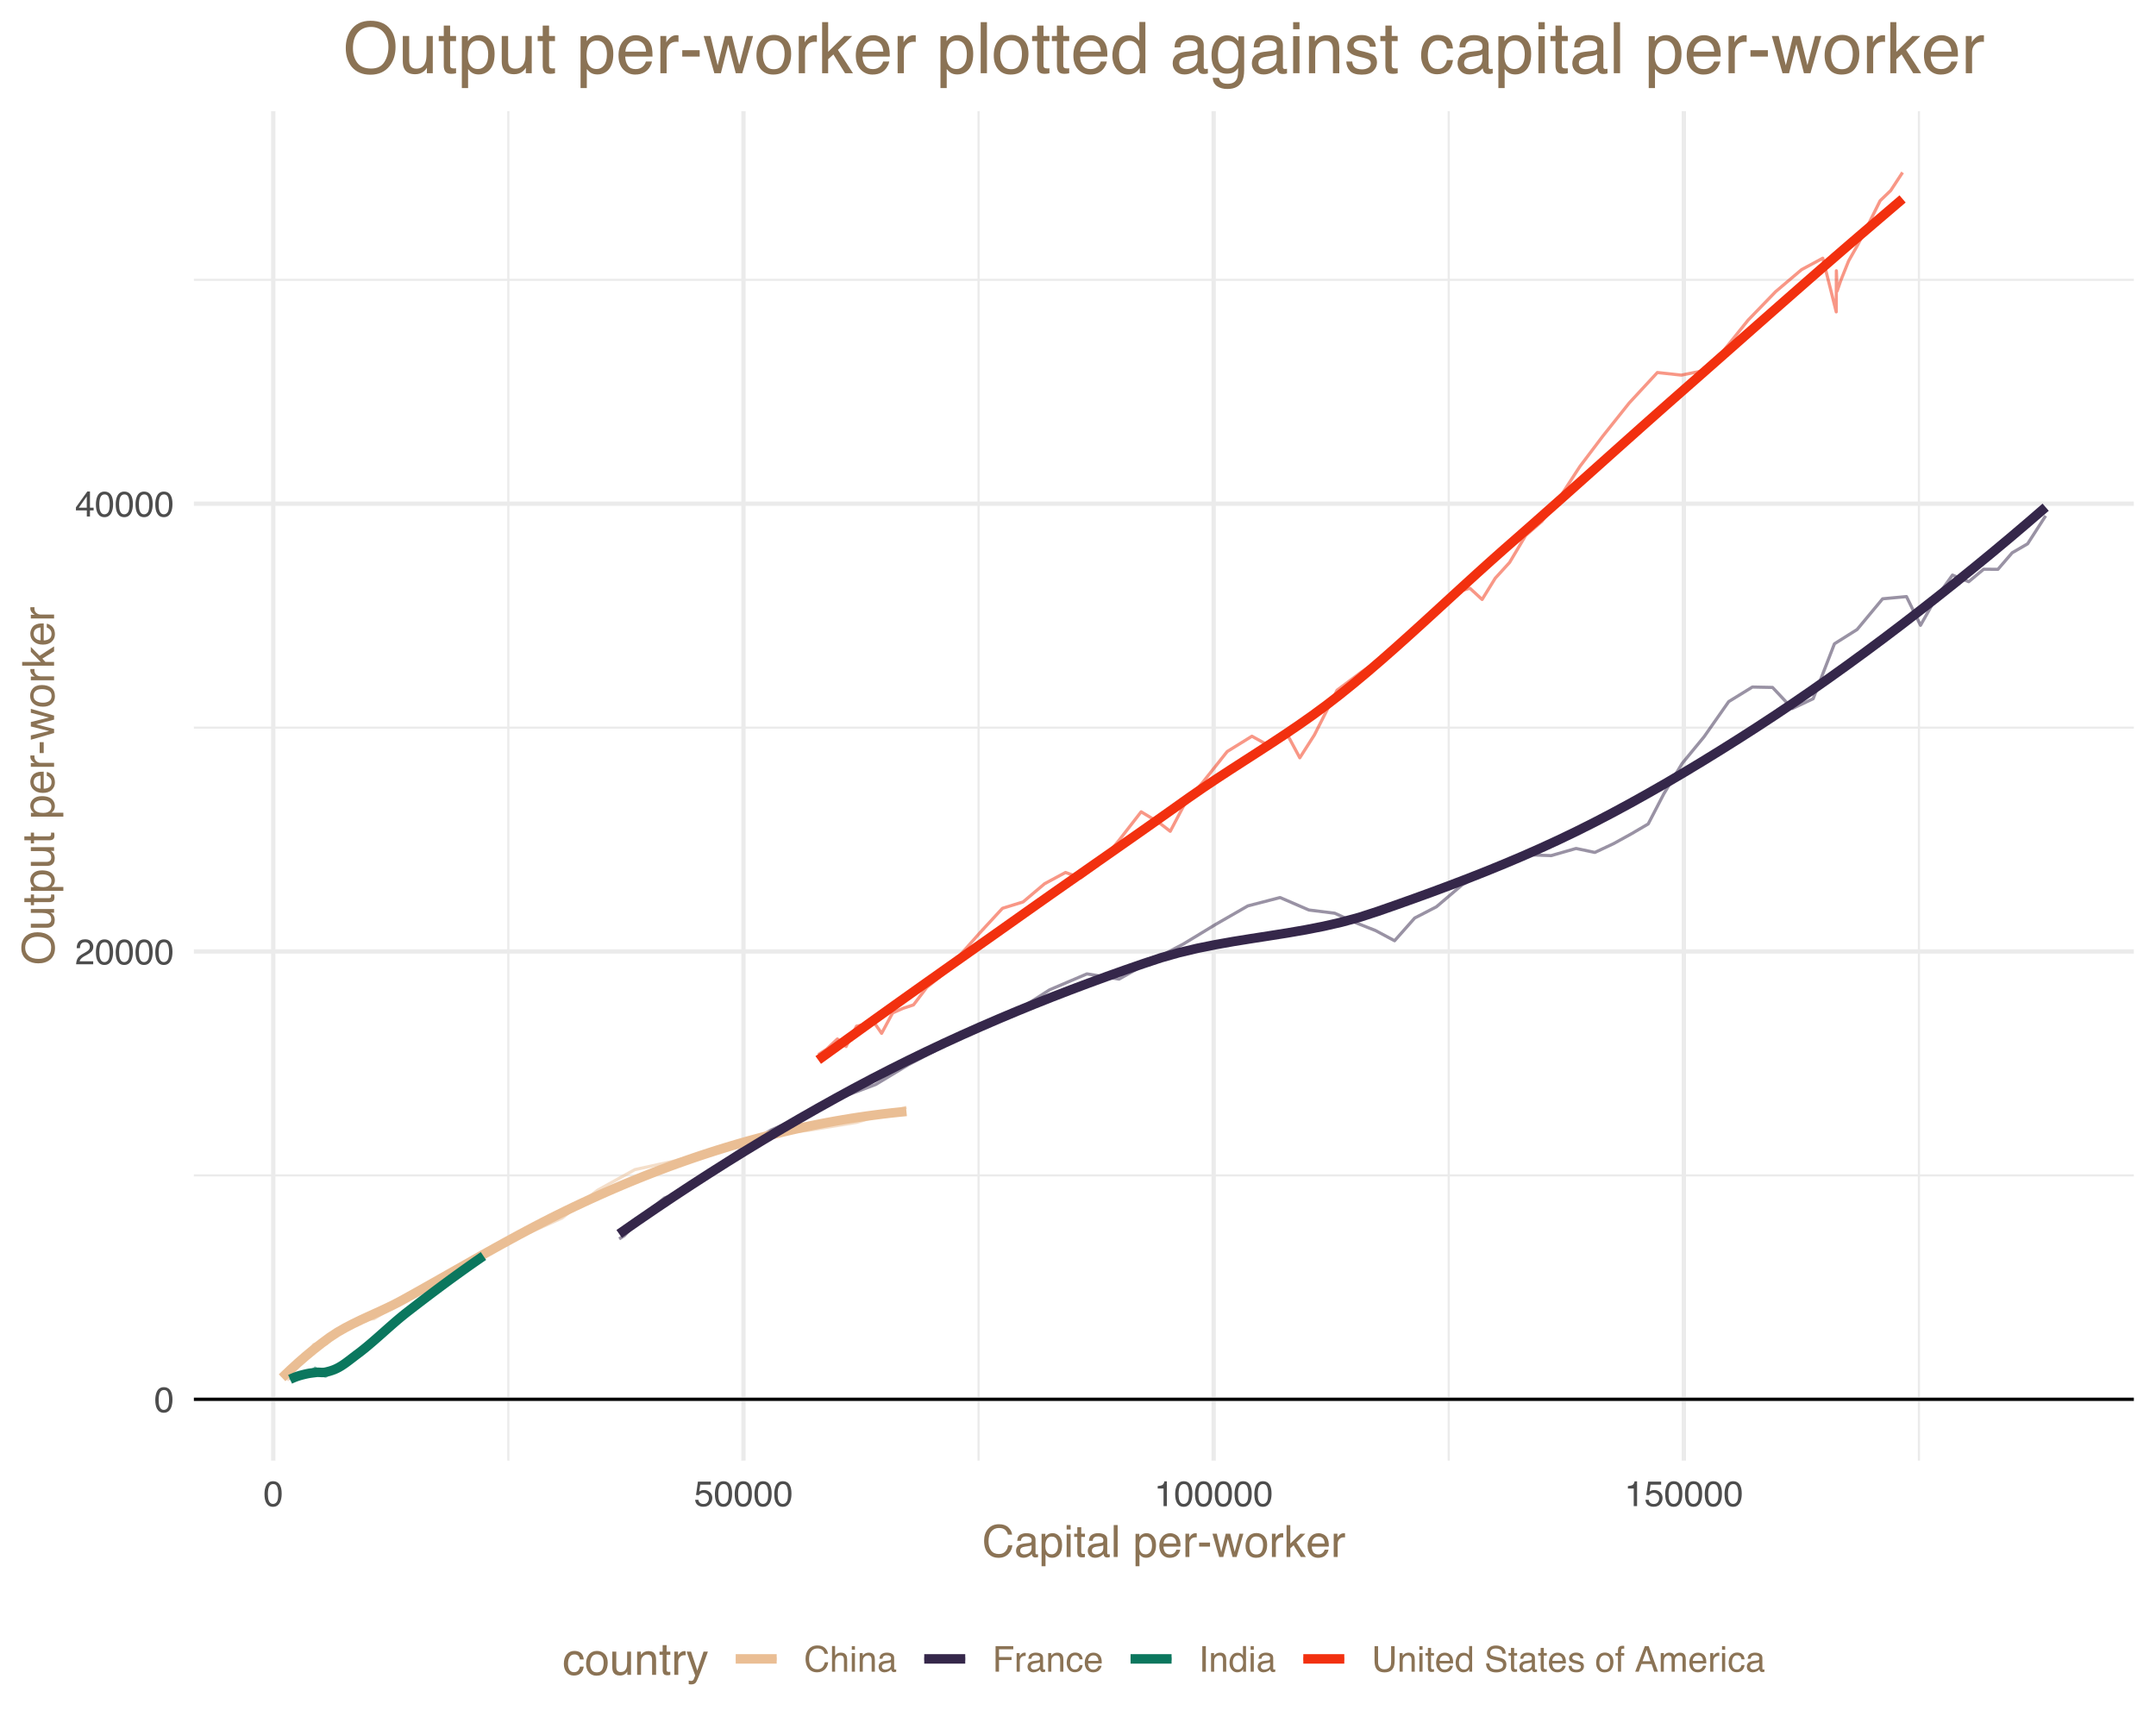 <?xml version="1.0" encoding="UTF-8"?>
<svg xmlns="http://www.w3.org/2000/svg" xmlns:xlink="http://www.w3.org/1999/xlink" width="727pt" height="583pt" viewBox="0 0 727 583" version="1.1">
<defs>
<g>
<symbol overflow="visible" id="glyph0-0">
<path style="stroke:none;" d="M 0.391 0 L 0.391 -8.609 L 7.219 -8.609 L 7.219 0 Z M 6.141 -1.078 L 6.141 -7.531 L 1.469 -7.531 L 1.469 -1.078 Z M 6.141 -1.078 "/>
</symbol>
<symbol overflow="visible" id="glyph0-1">
<path style="stroke:none;" d="M 3.25 -8.391 C 4.332 -8.391 5.117 -7.941 5.609 -7.047 C 5.984 -6.359 6.172 -5.41 6.172 -4.203 C 6.172 -3.066 6 -2.125 5.656 -1.375 C 5.164 -0.301 4.359 0.234 3.234 0.234 C 2.234 0.234 1.484 -0.203 0.984 -1.078 C 0.578 -1.816 0.375 -2.801 0.375 -4.031 C 0.375 -4.977 0.5 -5.797 0.75 -6.484 C 1.207 -7.754 2.039 -8.391 3.25 -8.391 Z M 3.234 -0.734 C 3.785 -0.734 4.223 -0.973 4.547 -1.453 C 4.867 -1.941 5.031 -2.848 5.031 -4.172 C 5.031 -5.117 4.91 -5.898 4.672 -6.516 C 4.441 -7.129 3.988 -7.438 3.312 -7.438 C 2.688 -7.438 2.227 -7.145 1.938 -6.562 C 1.656 -5.977 1.516 -5.117 1.516 -3.984 C 1.516 -3.129 1.609 -2.441 1.797 -1.922 C 2.078 -1.129 2.555 -0.734 3.234 -0.734 Z M 3.234 -0.734 "/>
</symbol>
<symbol overflow="visible" id="glyph0-2">
<path style="stroke:none;" d="M 0.375 0 C 0.414 -0.719 0.566 -1.344 0.828 -1.875 C 1.086 -2.414 1.594 -2.906 2.344 -3.344 L 3.469 -4 C 3.969 -4.289 4.32 -4.539 4.531 -4.75 C 4.852 -5.07 5.016 -5.441 5.016 -5.859 C 5.016 -6.348 4.863 -6.734 4.562 -7.016 C 4.27 -7.305 3.883 -7.453 3.406 -7.453 C 2.676 -7.453 2.176 -7.18 1.906 -6.641 C 1.75 -6.336 1.664 -5.93 1.656 -5.422 L 0.578 -5.422 C 0.586 -6.148 0.723 -6.742 0.984 -7.203 C 1.441 -8.016 2.25 -8.422 3.406 -8.422 C 4.363 -8.422 5.062 -8.16 5.5 -7.641 C 5.945 -7.117 6.172 -6.539 6.172 -5.906 C 6.172 -5.238 5.938 -4.664 5.469 -4.188 C 5.195 -3.906 4.707 -3.566 4 -3.172 L 3.188 -2.734 C 2.812 -2.523 2.516 -2.32 2.297 -2.125 C 1.898 -1.789 1.648 -1.414 1.547 -1 L 6.141 -1 L 6.141 0 Z M 0.375 0 "/>
</symbol>
<symbol overflow="visible" id="glyph0-3">
<path style="stroke:none;" d="M 3.969 -2.969 L 3.969 -6.781 L 1.281 -2.969 Z M 3.984 0 L 3.984 -2.047 L 0.312 -2.047 L 0.312 -3.078 L 4.156 -8.422 L 5.047 -8.422 L 5.047 -2.969 L 6.281 -2.969 L 6.281 -2.047 L 5.047 -2.047 L 5.047 0 Z M 3.984 0 "/>
</symbol>
<symbol overflow="visible" id="glyph0-4">
<path style="stroke:none;" d="M 1.484 -2.141 C 1.555 -1.535 1.836 -1.117 2.328 -0.891 C 2.578 -0.773 2.863 -0.719 3.188 -0.719 C 3.812 -0.719 4.273 -0.914 4.578 -1.312 C 4.879 -1.707 5.031 -2.148 5.031 -2.641 C 5.031 -3.223 4.848 -3.676 4.484 -4 C 4.129 -4.32 3.703 -4.484 3.203 -4.484 C 2.836 -4.484 2.523 -4.41 2.266 -4.266 C 2.004 -4.129 1.785 -3.938 1.609 -3.688 L 0.688 -3.734 L 1.328 -8.25 L 5.688 -8.25 L 5.688 -7.234 L 2.125 -7.234 L 1.766 -4.906 C 1.961 -5.051 2.148 -5.16 2.328 -5.234 C 2.641 -5.359 3 -5.422 3.406 -5.422 C 4.176 -5.422 4.828 -5.172 5.359 -4.672 C 5.898 -4.18 6.172 -3.555 6.172 -2.797 C 6.172 -2.004 5.922 -1.301 5.422 -0.688 C 4.93 -0.082 4.148 0.219 3.078 0.219 C 2.398 0.219 1.797 0.023 1.266 -0.359 C 0.742 -0.742 0.453 -1.336 0.391 -2.141 Z M 1.484 -2.141 "/>
</symbol>
<symbol overflow="visible" id="glyph0-5">
<path style="stroke:none;" d="M 1.156 -5.938 L 1.156 -6.75 C 1.914 -6.82 2.441 -6.945 2.734 -7.125 C 3.035 -7.301 3.266 -7.711 3.422 -8.359 L 4.25 -8.359 L 4.25 0 L 3.125 0 L 3.125 -5.938 Z M 1.156 -5.938 "/>
</symbol>
<symbol overflow="visible" id="glyph0-6">
<path style="stroke:none;" d="M 4.547 -8.844 C 5.629 -8.844 6.473 -8.555 7.078 -7.984 C 7.68 -7.41 8.016 -6.758 8.078 -6.031 L 6.938 -6.031 C 6.812 -6.582 6.555 -7.02 6.172 -7.344 C 5.785 -7.664 5.242 -7.828 4.547 -7.828 C 3.703 -7.828 3.02 -7.531 2.5 -6.938 C 1.977 -6.344 1.719 -5.43 1.719 -4.203 C 1.719 -3.191 1.953 -2.367 2.422 -1.734 C 2.891 -1.109 3.594 -0.797 4.531 -0.797 C 5.383 -0.797 6.039 -1.129 6.5 -1.797 C 6.727 -2.141 6.906 -2.598 7.031 -3.172 L 8.156 -3.172 C 8.062 -2.266 7.727 -1.504 7.156 -0.891 C 6.469 -0.148 5.547 0.219 4.391 0.219 C 3.391 0.219 2.551 -0.082 1.875 -0.688 C 0.977 -1.488 0.531 -2.723 0.531 -4.391 C 0.531 -5.66 0.863 -6.703 1.531 -7.516 C 2.258 -8.398 3.266 -8.844 4.547 -8.844 Z M 4.312 -8.844 Z M 4.312 -8.844 "/>
</symbol>
<symbol overflow="visible" id="glyph0-7">
<path style="stroke:none;" d="M 0.781 -8.641 L 1.828 -8.641 L 1.828 -5.422 C 2.078 -5.742 2.301 -5.969 2.5 -6.094 C 2.844 -6.312 3.27 -6.422 3.781 -6.422 C 4.688 -6.422 5.301 -6.102 5.625 -5.469 C 5.801 -5.125 5.891 -4.645 5.891 -4.031 L 5.891 0 L 4.812 0 L 4.812 -3.953 C 4.812 -4.41 4.75 -4.75 4.625 -4.969 C 4.438 -5.312 4.078 -5.484 3.547 -5.484 C 3.109 -5.484 2.711 -5.332 2.359 -5.031 C 2.004 -4.727 1.828 -4.16 1.828 -3.328 L 1.828 0 L 0.781 0 Z M 0.781 -8.641 "/>
</symbol>
<symbol overflow="visible" id="glyph0-8">
<path style="stroke:none;" d="M 0.781 -6.25 L 1.844 -6.25 L 1.844 0 L 0.781 0 Z M 0.781 -8.609 L 1.844 -8.609 L 1.844 -7.406 L 0.781 -7.406 Z M 0.781 -8.609 "/>
</symbol>
<symbol overflow="visible" id="glyph0-9">
<path style="stroke:none;" d="M 0.781 -6.281 L 1.781 -6.281 L 1.781 -5.391 C 2.07 -5.754 2.383 -6.016 2.719 -6.172 C 3.051 -6.336 3.422 -6.422 3.828 -6.422 C 4.711 -6.422 5.312 -6.109 5.625 -5.484 C 5.801 -5.141 5.891 -4.656 5.891 -4.031 L 5.891 0 L 4.812 0 L 4.812 -3.953 C 4.812 -4.336 4.754 -4.645 4.641 -4.875 C 4.453 -5.27 4.113 -5.469 3.625 -5.469 C 3.375 -5.469 3.172 -5.441 3.016 -5.391 C 2.723 -5.305 2.469 -5.133 2.25 -4.875 C 2.07 -4.664 1.957 -4.453 1.906 -4.234 C 1.852 -4.016 1.828 -3.695 1.828 -3.281 L 1.828 0 L 0.781 0 Z M 3.25 -6.422 Z M 3.25 -6.422 "/>
</symbol>
<symbol overflow="visible" id="glyph0-10">
<path style="stroke:none;" d="M 1.578 -1.672 C 1.578 -1.367 1.688 -1.129 1.906 -0.953 C 2.133 -0.773 2.398 -0.688 2.703 -0.688 C 3.078 -0.688 3.438 -0.77 3.781 -0.938 C 4.375 -1.227 4.672 -1.695 4.672 -2.344 L 4.672 -3.188 C 4.535 -3.113 4.363 -3.047 4.156 -2.984 C 3.957 -2.93 3.758 -2.895 3.562 -2.875 L 2.938 -2.797 C 2.551 -2.742 2.258 -2.66 2.062 -2.547 C 1.738 -2.367 1.578 -2.078 1.578 -1.672 Z M 4.141 -3.797 C 4.379 -3.828 4.539 -3.93 4.625 -4.109 C 4.664 -4.203 4.688 -4.336 4.688 -4.516 C 4.688 -4.867 4.555 -5.125 4.297 -5.281 C 4.047 -5.445 3.688 -5.531 3.219 -5.531 C 2.664 -5.531 2.273 -5.383 2.047 -5.094 C 1.91 -4.926 1.82 -4.68 1.781 -4.359 L 0.797 -4.359 C 0.816 -5.129 1.066 -5.664 1.547 -5.969 C 2.035 -6.27 2.598 -6.422 3.234 -6.422 C 3.973 -6.422 4.57 -6.281 5.031 -6 C 5.488 -5.719 5.719 -5.281 5.719 -4.688 L 5.719 -1.078 C 5.719 -0.973 5.738 -0.883 5.781 -0.812 C 5.832 -0.75 5.93 -0.719 6.078 -0.719 C 6.117 -0.719 6.164 -0.719 6.219 -0.719 C 6.281 -0.727 6.348 -0.738 6.422 -0.75 L 6.422 0.031 C 6.254 0.07 6.125 0.098 6.031 0.109 C 5.945 0.129 5.832 0.141 5.688 0.141 C 5.32 0.141 5.062 0.008 4.906 -0.25 C 4.812 -0.383 4.75 -0.578 4.719 -0.828 C 4.5 -0.547 4.188 -0.301 3.781 -0.094 C 3.383 0.113 2.945 0.219 2.469 0.219 C 1.883 0.219 1.406 0.039 1.031 -0.312 C 0.664 -0.664 0.484 -1.109 0.484 -1.641 C 0.484 -2.223 0.664 -2.676 1.031 -3 C 1.395 -3.32 1.867 -3.52 2.453 -3.594 Z M 3.266 -6.422 Z M 3.266 -6.422 "/>
</symbol>
<symbol overflow="visible" id="glyph0-11">
<path style="stroke:none;" d="M 1.031 -8.609 L 7 -8.609 L 7 -7.547 L 2.188 -7.547 L 2.188 -4.938 L 6.422 -4.938 L 6.422 -3.922 L 2.188 -3.922 L 2.188 0 L 1.031 0 Z M 1.031 -8.609 "/>
</symbol>
<symbol overflow="visible" id="glyph0-12">
<path style="stroke:none;" d="M 0.797 -6.281 L 1.812 -6.281 L 1.812 -5.188 C 1.883 -5.406 2.082 -5.664 2.406 -5.969 C 2.727 -6.27 3.098 -6.422 3.516 -6.422 C 3.535 -6.422 3.566 -6.414 3.609 -6.406 C 3.66 -6.406 3.742 -6.398 3.859 -6.391 L 3.859 -5.281 C 3.797 -5.289 3.738 -5.297 3.688 -5.297 C 3.633 -5.297 3.578 -5.297 3.516 -5.297 C 2.984 -5.297 2.57 -5.125 2.281 -4.781 C 2 -4.445 1.859 -4.055 1.859 -3.609 L 1.859 0 L 0.797 0 Z M 0.797 -6.281 "/>
</symbol>
<symbol overflow="visible" id="glyph0-13">
<path style="stroke:none;" d="M 3.188 -6.453 C 3.895 -6.453 4.469 -6.281 4.906 -5.938 C 5.352 -5.594 5.625 -5.004 5.719 -4.172 L 4.688 -4.172 C 4.625 -4.555 4.484 -4.875 4.266 -5.125 C 4.047 -5.383 3.688 -5.516 3.188 -5.516 C 2.52 -5.516 2.039 -5.188 1.75 -4.531 C 1.562 -4.102 1.469 -3.578 1.469 -2.953 C 1.469 -2.328 1.598 -1.797 1.859 -1.359 C 2.129 -0.93 2.551 -0.719 3.125 -0.719 C 3.562 -0.719 3.906 -0.852 4.156 -1.125 C 4.414 -1.395 4.594 -1.758 4.688 -2.219 L 5.719 -2.219 C 5.602 -1.383 5.312 -0.773 4.844 -0.391 C 4.375 -0.004 3.773 0.188 3.047 0.188 C 2.223 0.188 1.566 -0.113 1.078 -0.719 C 0.586 -1.32 0.344 -2.07 0.344 -2.969 C 0.344 -4.07 0.609 -4.926 1.141 -5.531 C 1.68 -6.145 2.363 -6.453 3.188 -6.453 Z M 3.031 -6.422 Z M 3.031 -6.422 "/>
</symbol>
<symbol overflow="visible" id="glyph0-14">
<path style="stroke:none;" d="M 3.391 -6.422 C 3.836 -6.422 4.27 -6.316 4.688 -6.109 C 5.102 -5.898 5.422 -5.629 5.641 -5.297 C 5.848 -4.973 5.988 -4.602 6.062 -4.188 C 6.125 -3.895 6.156 -3.43 6.156 -2.797 L 1.547 -2.797 C 1.566 -2.16 1.719 -1.648 2 -1.266 C 2.281 -0.879 2.719 -0.688 3.312 -0.688 C 3.863 -0.688 4.301 -0.867 4.625 -1.234 C 4.812 -1.441 4.945 -1.688 5.031 -1.969 L 6.062 -1.969 C 6.039 -1.738 5.953 -1.484 5.797 -1.203 C 5.641 -0.922 5.469 -0.688 5.281 -0.5 C 4.957 -0.188 4.555 0.02 4.078 0.125 C 3.828 0.188 3.539 0.219 3.219 0.219 C 2.438 0.219 1.773 -0.062 1.234 -0.625 C 0.691 -1.195 0.422 -1.992 0.422 -3.016 C 0.422 -4.023 0.691 -4.844 1.234 -5.469 C 1.785 -6.102 2.504 -6.422 3.391 -6.422 Z M 5.062 -3.641 C 5.02 -4.098 4.922 -4.461 4.766 -4.734 C 4.484 -5.242 4.004 -5.5 3.328 -5.5 C 2.836 -5.5 2.426 -5.32 2.094 -4.969 C 1.77 -4.625 1.598 -4.18 1.578 -3.641 Z M 3.281 -6.422 Z M 3.281 -6.422 "/>
</symbol>
<symbol overflow="visible" id="glyph0-15">
<path style="stroke:none;" d="M 1.172 -8.609 L 2.359 -8.609 L 2.359 0 L 1.172 0 Z M 1.172 -8.609 "/>
</symbol>
<symbol overflow="visible" id="glyph0-16">
<path style="stroke:none;" d="M 1.438 -3.062 C 1.438 -2.395 1.578 -1.832 1.859 -1.375 C 2.148 -0.926 2.609 -0.703 3.234 -0.703 C 3.723 -0.703 4.125 -0.91 4.438 -1.328 C 4.758 -1.742 4.922 -2.348 4.922 -3.141 C 4.922 -3.93 4.754 -4.516 4.422 -4.891 C 4.098 -5.273 3.703 -5.469 3.234 -5.469 C 2.703 -5.469 2.27 -5.266 1.938 -4.859 C 1.602 -4.453 1.438 -3.852 1.438 -3.062 Z M 3.031 -6.391 C 3.508 -6.391 3.91 -6.285 4.234 -6.078 C 4.422 -5.961 4.633 -5.758 4.875 -5.469 L 4.875 -8.641 L 5.891 -8.641 L 5.891 0 L 4.938 0 L 4.938 -0.875 C 4.695 -0.488 4.406 -0.207 4.062 -0.031 C 3.727 0.133 3.344 0.219 2.906 0.219 C 2.207 0.219 1.602 -0.07 1.094 -0.656 C 0.582 -1.25 0.328 -2.031 0.328 -3 C 0.328 -3.914 0.562 -4.707 1.031 -5.375 C 1.5 -6.051 2.164 -6.391 3.031 -6.391 Z M 3.031 -6.391 "/>
</symbol>
<symbol overflow="visible" id="glyph0-17">
<path style="stroke:none;" d="M 2.188 -8.609 L 2.188 -3.281 C 2.188 -2.656 2.301 -2.141 2.531 -1.734 C 2.875 -1.109 3.461 -0.797 4.297 -0.797 C 5.273 -0.797 5.945 -1.133 6.312 -1.812 C 6.5 -2.176 6.594 -2.664 6.594 -3.281 L 6.594 -8.609 L 7.781 -8.609 L 7.781 -3.781 C 7.781 -2.719 7.633 -1.898 7.344 -1.328 C 6.82 -0.285 5.836 0.234 4.391 0.234 C 2.93 0.234 1.941 -0.285 1.422 -1.328 C 1.141 -1.898 1 -2.719 1 -3.781 L 1 -8.609 Z M 4.391 -8.609 Z M 4.391 -8.609 "/>
</symbol>
<symbol overflow="visible" id="glyph0-18">
<path style="stroke:none;" d="M 0.984 -8.031 L 2.047 -8.031 L 2.047 -6.281 L 3.047 -6.281 L 3.047 -5.422 L 2.047 -5.422 L 2.047 -1.312 C 2.047 -1.094 2.125 -0.945 2.281 -0.875 C 2.352 -0.832 2.488 -0.812 2.688 -0.812 C 2.738 -0.812 2.789 -0.812 2.844 -0.812 C 2.906 -0.82 2.973 -0.828 3.047 -0.828 L 3.047 0 C 2.93 0.031 2.805 0.051 2.672 0.062 C 2.547 0.082 2.406 0.094 2.25 0.094 C 1.758 0.094 1.426 -0.031 1.25 -0.281 C 1.07 -0.531 0.984 -0.859 0.984 -1.266 L 0.984 -5.422 L 0.141 -5.422 L 0.141 -6.281 L 0.984 -6.281 Z M 0.984 -8.031 "/>
</symbol>
<symbol overflow="visible" id="glyph0-19">
<path style="stroke:none;" d=""/>
</symbol>
<symbol overflow="visible" id="glyph0-20">
<path style="stroke:none;" d="M 1.672 -2.781 C 1.703 -2.289 1.816 -1.895 2.016 -1.594 C 2.41 -1.02 3.094 -0.734 4.062 -0.734 C 4.5 -0.734 4.898 -0.797 5.266 -0.922 C 5.961 -1.16 6.312 -1.594 6.312 -2.219 C 6.312 -2.688 6.16 -3.02 5.859 -3.219 C 5.566 -3.414 5.102 -3.586 4.469 -3.734 L 3.312 -4 C 2.539 -4.164 2 -4.352 1.688 -4.562 C 1.145 -4.926 0.875 -5.461 0.875 -6.172 C 0.875 -6.953 1.141 -7.586 1.672 -8.078 C 2.203 -8.578 2.957 -8.828 3.938 -8.828 C 4.844 -8.828 5.609 -8.609 6.234 -8.172 C 6.867 -7.734 7.188 -7.035 7.188 -6.078 L 6.094 -6.078 C 6.031 -6.547 5.906 -6.898 5.719 -7.141 C 5.363 -7.586 4.758 -7.812 3.906 -7.812 C 3.219 -7.812 2.723 -7.664 2.422 -7.375 C 2.117 -7.094 1.969 -6.758 1.969 -6.375 C 1.969 -5.957 2.145 -5.648 2.5 -5.453 C 2.727 -5.328 3.25 -5.172 4.062 -4.984 L 5.281 -4.703 C 5.852 -4.566 6.301 -4.383 6.625 -4.156 C 7.164 -3.758 7.438 -3.176 7.438 -2.406 C 7.438 -1.457 7.086 -0.773 6.391 -0.359 C 5.703 0.047 4.898 0.25 3.984 0.25 C 2.91 0.25 2.07 -0.02 1.469 -0.562 C 0.863 -1.113 0.566 -1.852 0.578 -2.781 Z M 4.031 -8.844 Z M 4.031 -8.844 "/>
</symbol>
<symbol overflow="visible" id="glyph0-21">
<path style="stroke:none;" d="M 1.406 -1.969 C 1.438 -1.613 1.523 -1.344 1.672 -1.156 C 1.93 -0.82 2.391 -0.656 3.047 -0.656 C 3.441 -0.656 3.785 -0.738 4.078 -0.906 C 4.379 -1.07 4.531 -1.332 4.531 -1.688 C 4.531 -1.957 4.41 -2.164 4.172 -2.312 C 4.016 -2.395 3.711 -2.492 3.266 -2.609 L 2.422 -2.812 C 1.891 -2.945 1.5 -3.098 1.25 -3.266 C 0.789 -3.547 0.562 -3.941 0.562 -4.453 C 0.562 -5.047 0.773 -5.523 1.203 -5.891 C 1.629 -6.254 2.207 -6.438 2.938 -6.438 C 3.875 -6.438 4.551 -6.16 4.969 -5.609 C 5.238 -5.254 5.367 -4.875 5.359 -4.469 L 4.359 -4.469 C 4.336 -4.707 4.254 -4.926 4.109 -5.125 C 3.867 -5.395 3.445 -5.531 2.844 -5.531 C 2.445 -5.531 2.145 -5.453 1.938 -5.297 C 1.738 -5.148 1.641 -4.953 1.641 -4.703 C 1.641 -4.43 1.773 -4.211 2.047 -4.047 C 2.203 -3.953 2.43 -3.867 2.734 -3.797 L 3.422 -3.625 C 4.18 -3.438 4.691 -3.258 4.953 -3.094 C 5.359 -2.82 5.562 -2.395 5.562 -1.812 C 5.562 -1.258 5.348 -0.781 4.922 -0.375 C 4.504 0.031 3.863 0.234 3 0.234 C 2.062 0.234 1.395 0.023 1 -0.391 C 0.613 -0.816 0.41 -1.344 0.391 -1.969 Z M 2.953 -6.422 Z M 2.953 -6.422 "/>
</symbol>
<symbol overflow="visible" id="glyph0-22">
<path style="stroke:none;" d="M 3.266 -0.688 C 3.961 -0.688 4.441 -0.945 4.703 -1.469 C 4.961 -2 5.094 -2.586 5.094 -3.234 C 5.094 -3.828 5 -4.305 4.812 -4.672 C 4.508 -5.242 4 -5.531 3.281 -5.531 C 2.633 -5.531 2.164 -5.285 1.875 -4.797 C 1.582 -4.305 1.438 -3.711 1.438 -3.016 C 1.438 -2.348 1.582 -1.789 1.875 -1.344 C 2.164 -0.906 2.629 -0.688 3.266 -0.688 Z M 3.312 -6.453 C 4.113 -6.453 4.789 -6.18 5.344 -5.641 C 5.906 -5.109 6.188 -4.316 6.188 -3.266 C 6.188 -2.254 5.941 -1.414 5.453 -0.75 C 4.961 -0.094 4.203 0.234 3.172 0.234 C 2.305 0.234 1.617 -0.055 1.109 -0.641 C 0.598 -1.234 0.344 -2.02 0.344 -3 C 0.344 -4.051 0.609 -4.891 1.141 -5.516 C 1.68 -6.141 2.406 -6.453 3.312 -6.453 Z M 3.266 -6.422 Z M 3.266 -6.422 "/>
</symbol>
<symbol overflow="visible" id="glyph0-23">
<path style="stroke:none;" d="M 1.031 -7.234 C 1.051 -7.672 1.129 -7.988 1.266 -8.188 C 1.516 -8.551 1.988 -8.734 2.688 -8.734 C 2.758 -8.734 2.828 -8.727 2.891 -8.719 C 2.961 -8.719 3.047 -8.711 3.141 -8.703 L 3.141 -7.75 C 3.023 -7.758 2.941 -7.766 2.891 -7.766 C 2.848 -7.766 2.805 -7.766 2.766 -7.766 C 2.441 -7.766 2.25 -7.68 2.188 -7.516 C 2.125 -7.348 2.094 -6.926 2.094 -6.25 L 3.141 -6.25 L 3.141 -5.422 L 2.078 -5.422 L 2.078 0 L 1.031 0 L 1.031 -5.422 L 0.172 -5.422 L 0.172 -6.25 L 1.031 -6.25 Z M 1.031 -7.234 "/>
</symbol>
<symbol overflow="visible" id="glyph0-24">
<path style="stroke:none;" d="M 5.328 -3.531 L 4.031 -7.328 L 2.641 -3.531 Z M 3.422 -8.609 L 4.734 -8.609 L 7.859 0 L 6.578 0 L 5.703 -2.578 L 2.297 -2.578 L 1.375 0 L 0.172 0 Z M 4.016 -8.609 Z M 4.016 -8.609 "/>
</symbol>
<symbol overflow="visible" id="glyph0-25">
<path style="stroke:none;" d="M 0.781 -6.281 L 1.812 -6.281 L 1.812 -5.391 C 2.062 -5.691 2.289 -5.914 2.5 -6.062 C 2.844 -6.301 3.238 -6.422 3.688 -6.422 C 4.188 -6.422 4.586 -6.297 4.891 -6.047 C 5.055 -5.91 5.211 -5.703 5.359 -5.422 C 5.586 -5.766 5.859 -6.016 6.172 -6.172 C 6.492 -6.336 6.852 -6.422 7.25 -6.422 C 8.094 -6.422 8.664 -6.113 8.969 -5.5 C 9.133 -5.176 9.219 -4.734 9.219 -4.172 L 9.219 0 L 8.125 0 L 8.125 -4.359 C 8.125 -4.773 8.02 -5.062 7.812 -5.219 C 7.602 -5.375 7.348 -5.453 7.047 -5.453 C 6.629 -5.453 6.27 -5.312 5.969 -5.031 C 5.676 -4.758 5.531 -4.301 5.531 -3.656 L 5.531 0 L 4.453 0 L 4.453 -4.094 C 4.453 -4.52 4.398 -4.832 4.297 -5.031 C 4.141 -5.32 3.844 -5.469 3.406 -5.469 C 3.008 -5.469 2.645 -5.312 2.312 -5 C 1.988 -4.695 1.828 -4.141 1.828 -3.328 L 1.828 0 L 0.781 0 Z M 0.781 -6.281 "/>
</symbol>
<symbol overflow="visible" id="glyph1-0">
<path style="stroke:none;" d="M 0.484 0 L 0.484 -10.766 L 9.031 -10.766 L 9.031 0 Z M 7.672 -1.344 L 7.672 -9.406 L 1.828 -9.406 L 1.828 -1.344 Z M 7.672 -1.344 "/>
</symbol>
<symbol overflow="visible" id="glyph1-1">
<path style="stroke:none;" d="M 5.672 -11.047 C 7.035 -11.047 8.094 -10.688 8.844 -9.969 C 9.594 -9.258 10.008 -8.445 10.094 -7.531 L 8.672 -7.531 C 8.516 -8.219 8.195 -8.766 7.719 -9.172 C 7.238 -9.578 6.562 -9.781 5.688 -9.781 C 4.633 -9.781 3.781 -9.406 3.125 -8.656 C 2.469 -7.914 2.141 -6.781 2.141 -5.25 C 2.141 -3.988 2.43 -2.961 3.016 -2.172 C 3.609 -1.391 4.488 -1 5.656 -1 C 6.727 -1 7.547 -1.41 8.109 -2.234 C 8.41 -2.672 8.633 -3.242 8.781 -3.953 L 10.203 -3.953 C 10.078 -2.816 9.656 -1.867 8.938 -1.109 C 8.082 -0.18 6.93 0.281 5.484 0.281 C 4.234 0.281 3.188 -0.098 2.344 -0.859 C 1.219 -1.859 0.656 -3.406 0.656 -5.5 C 0.656 -7.082 1.078 -8.379 1.922 -9.391 C 2.828 -10.492 4.078 -11.047 5.672 -11.047 Z M 5.391 -11.047 Z M 5.391 -11.047 "/>
</symbol>
<symbol overflow="visible" id="glyph1-2">
<path style="stroke:none;" d="M 1.984 -2.094 C 1.984 -1.707 2.117 -1.406 2.391 -1.188 C 2.672 -0.969 3.004 -0.859 3.391 -0.859 C 3.848 -0.859 4.297 -0.961 4.734 -1.172 C 5.461 -1.535 5.828 -2.125 5.828 -2.938 L 5.828 -3.984 C 5.672 -3.891 5.461 -3.805 5.203 -3.734 C 4.953 -3.672 4.703 -3.625 4.453 -3.594 L 3.656 -3.484 C 3.176 -3.422 2.816 -3.32 2.578 -3.188 C 2.18 -2.957 1.984 -2.594 1.984 -2.094 Z M 5.172 -4.75 C 5.473 -4.789 5.676 -4.922 5.781 -5.141 C 5.832 -5.254 5.859 -5.422 5.859 -5.641 C 5.859 -6.086 5.695 -6.41 5.375 -6.609 C 5.062 -6.816 4.609 -6.922 4.016 -6.922 C 3.328 -6.922 2.836 -6.734 2.547 -6.359 C 2.391 -6.16 2.285 -5.859 2.234 -5.453 L 1 -5.453 C 1.031 -6.422 1.344 -7.094 1.938 -7.469 C 2.539 -7.844 3.242 -8.031 4.047 -8.031 C 4.961 -8.031 5.711 -7.852 6.297 -7.5 C 6.867 -7.156 7.156 -6.609 7.156 -5.859 L 7.156 -1.344 C 7.156 -1.207 7.18 -1.098 7.234 -1.016 C 7.285 -0.93 7.406 -0.891 7.594 -0.891 C 7.645 -0.891 7.707 -0.895 7.781 -0.906 C 7.852 -0.914 7.93 -0.926 8.016 -0.938 L 8.016 0.031 C 7.816 0.094 7.66 0.129 7.547 0.141 C 7.441 0.16 7.297 0.172 7.109 0.172 C 6.66 0.172 6.332 0.008 6.125 -0.312 C 6.02 -0.488 5.941 -0.734 5.891 -1.047 C 5.629 -0.691 5.242 -0.383 4.734 -0.125 C 4.234 0.133 3.68 0.266 3.078 0.266 C 2.348 0.266 1.75 0.047 1.281 -0.391 C 0.82 -0.836 0.594 -1.395 0.594 -2.062 C 0.594 -2.789 0.82 -3.352 1.281 -3.75 C 1.738 -4.145 2.332 -4.391 3.062 -4.484 Z M 4.078 -8.031 Z M 4.078 -8.031 "/>
</symbol>
<symbol overflow="visible" id="glyph1-3">
<path style="stroke:none;" d="M 4.281 -0.891 C 4.895 -0.891 5.406 -1.145 5.812 -1.656 C 6.219 -2.176 6.422 -2.945 6.422 -3.969 C 6.422 -4.594 6.332 -5.129 6.156 -5.578 C 5.812 -6.441 5.188 -6.875 4.281 -6.875 C 3.363 -6.875 2.738 -6.422 2.406 -5.516 C 2.219 -5.023 2.125 -4.398 2.125 -3.641 C 2.125 -3.035 2.219 -2.523 2.406 -2.109 C 2.75 -1.297 3.375 -0.891 4.281 -0.891 Z M 0.859 -7.812 L 2.141 -7.812 L 2.141 -6.766 C 2.41 -7.117 2.703 -7.395 3.016 -7.594 C 3.453 -7.883 3.973 -8.031 4.578 -8.031 C 5.461 -8.031 6.211 -7.688 6.828 -7 C 7.453 -6.32 7.766 -5.352 7.766 -4.094 C 7.766 -2.383 7.32 -1.164 6.438 -0.438 C 5.863 0.031 5.203 0.266 4.453 0.266 C 3.859 0.266 3.363 0.133 2.969 -0.125 C 2.727 -0.27 2.469 -0.52 2.188 -0.875 L 2.188 3.125 L 0.859 3.125 Z M 0.859 -7.812 "/>
</symbol>
<symbol overflow="visible" id="glyph1-4">
<path style="stroke:none;" d="M 0.969 -7.812 L 2.312 -7.812 L 2.312 0 L 0.969 0 Z M 0.969 -10.766 L 2.312 -10.766 L 2.312 -9.266 L 0.969 -9.266 Z M 0.969 -10.766 "/>
</symbol>
<symbol overflow="visible" id="glyph1-5">
<path style="stroke:none;" d="M 1.234 -10.031 L 2.562 -10.031 L 2.562 -7.844 L 3.812 -7.844 L 3.812 -6.766 L 2.562 -6.766 L 2.562 -1.641 C 2.562 -1.367 2.656 -1.188 2.844 -1.094 C 2.945 -1.039 3.117 -1.016 3.359 -1.016 C 3.422 -1.016 3.488 -1.016 3.562 -1.016 C 3.633 -1.023 3.719 -1.035 3.812 -1.047 L 3.812 0 C 3.664 0.039 3.508 0.07 3.344 0.094 C 3.176 0.113 3 0.125 2.812 0.125 C 2.195 0.125 1.781 -0.031 1.562 -0.344 C 1.344 -0.664 1.234 -1.078 1.234 -1.578 L 1.234 -6.766 L 0.172 -6.766 L 0.172 -7.844 L 1.234 -7.844 Z M 1.234 -10.031 "/>
</symbol>
<symbol overflow="visible" id="glyph1-6">
<path style="stroke:none;" d="M 1 -10.766 L 2.328 -10.766 L 2.328 0 L 1 0 Z M 1 -10.766 "/>
</symbol>
<symbol overflow="visible" id="glyph1-7">
<path style="stroke:none;" d=""/>
</symbol>
<symbol overflow="visible" id="glyph1-8">
<path style="stroke:none;" d="M 4.234 -8.016 C 4.785 -8.016 5.32 -7.883 5.844 -7.625 C 6.375 -7.363 6.773 -7.023 7.047 -6.609 C 7.305 -6.211 7.484 -5.754 7.578 -5.234 C 7.648 -4.867 7.688 -4.289 7.688 -3.5 L 1.938 -3.5 C 1.969 -2.707 2.156 -2.066 2.5 -1.578 C 2.852 -1.098 3.398 -0.859 4.141 -0.859 C 4.828 -0.859 5.375 -1.086 5.781 -1.547 C 6.02 -1.805 6.188 -2.113 6.281 -2.469 L 7.578 -2.469 C 7.547 -2.176 7.43 -1.852 7.234 -1.5 C 7.047 -1.145 6.832 -0.852 6.594 -0.625 C 6.188 -0.238 5.691 0.02 5.109 0.156 C 4.785 0.238 4.426 0.281 4.031 0.281 C 3.051 0.281 2.223 -0.07 1.547 -0.781 C 0.867 -1.5 0.531 -2.492 0.531 -3.766 C 0.531 -5.023 0.867 -6.047 1.547 -6.828 C 2.234 -7.617 3.129 -8.016 4.234 -8.016 Z M 6.328 -4.547 C 6.273 -5.117 6.156 -5.578 5.969 -5.922 C 5.602 -6.555 5 -6.875 4.156 -6.875 C 3.551 -6.875 3.039 -6.656 2.625 -6.219 C 2.219 -5.781 2.004 -5.223 1.984 -4.547 Z M 4.109 -8.031 Z M 4.109 -8.031 "/>
</symbol>
<symbol overflow="visible" id="glyph1-9">
<path style="stroke:none;" d="M 1 -7.844 L 2.25 -7.844 L 2.25 -6.484 C 2.352 -6.754 2.602 -7.078 3 -7.453 C 3.406 -7.828 3.867 -8.016 4.391 -8.016 C 4.422 -8.016 4.461 -8.008 4.516 -8 C 4.578 -8 4.676 -7.992 4.812 -7.984 L 4.812 -6.594 C 4.738 -6.602 4.664 -6.609 4.594 -6.609 C 4.531 -6.617 4.461 -6.625 4.391 -6.625 C 3.723 -6.625 3.211 -6.41 2.859 -5.984 C 2.504 -5.555 2.328 -5.066 2.328 -4.516 L 2.328 0 L 1 0 Z M 1 -7.844 "/>
</symbol>
<symbol overflow="visible" id="glyph1-10">
<path style="stroke:none;" d="M 0.625 -4.859 L 4.297 -4.859 L 4.297 -3.5 L 0.625 -3.5 Z M 0.625 -4.859 "/>
</symbol>
<symbol overflow="visible" id="glyph1-11">
<path style="stroke:none;" d="M 1.578 -7.844 L 3.078 -1.656 L 4.609 -7.844 L 6.094 -7.844 L 7.625 -1.703 L 9.234 -7.844 L 10.547 -7.844 L 8.281 0 L 6.906 0 L 5.312 -6.078 L 3.766 0 L 2.391 0 L 0.125 -7.844 Z M 1.578 -7.844 "/>
</symbol>
<symbol overflow="visible" id="glyph1-12">
<path style="stroke:none;" d="M 4.078 -0.844 C 4.953 -0.844 5.551 -1.172 5.875 -1.828 C 6.195 -2.492 6.359 -3.234 6.359 -4.047 C 6.359 -4.785 6.242 -5.383 6.016 -5.844 C 5.641 -6.562 5 -6.922 4.094 -6.922 C 3.289 -6.922 2.703 -6.613 2.328 -6 C 1.961 -5.383 1.781 -4.641 1.781 -3.766 C 1.781 -2.93 1.961 -2.234 2.328 -1.672 C 2.703 -1.117 3.285 -0.844 4.078 -0.844 Z M 4.125 -8.078 C 5.133 -8.078 5.988 -7.738 6.688 -7.062 C 7.383 -6.383 7.734 -5.395 7.734 -4.094 C 7.734 -2.82 7.426 -1.773 6.812 -0.953 C 6.195 -0.129 5.242 0.281 3.953 0.281 C 2.879 0.281 2.023 -0.082 1.391 -0.812 C 0.754 -1.539 0.438 -2.52 0.438 -3.75 C 0.438 -5.07 0.77 -6.125 1.438 -6.906 C 2.102 -7.688 3 -8.078 4.125 -8.078 Z M 4.094 -8.031 Z M 4.094 -8.031 "/>
</symbol>
<symbol overflow="visible" id="glyph1-13">
<path style="stroke:none;" d="M 0.938 -10.766 L 2.203 -10.766 L 2.203 -4.516 L 5.594 -7.844 L 7.266 -7.844 L 4.266 -4.906 L 7.438 0 L 5.75 0 L 3.312 -3.953 L 2.203 -2.938 L 2.203 0 L 0.938 0 Z M 0.938 -10.766 "/>
</symbol>
<symbol overflow="visible" id="glyph1-14">
<path style="stroke:none;" d="M 3.984 -8.078 C 4.867 -8.078 5.586 -7.859 6.141 -7.422 C 6.703 -6.992 7.039 -6.254 7.156 -5.203 L 5.859 -5.203 C 5.785 -5.691 5.609 -6.094 5.328 -6.406 C 5.055 -6.727 4.609 -6.891 3.984 -6.891 C 3.148 -6.891 2.551 -6.477 2.188 -5.656 C 1.957 -5.125 1.844 -4.469 1.844 -3.688 C 1.844 -2.906 2.004 -2.242 2.328 -1.703 C 2.66 -1.172 3.188 -0.906 3.906 -0.906 C 4.445 -0.906 4.879 -1.07 5.203 -1.406 C 5.523 -1.738 5.742 -2.195 5.859 -2.781 L 7.156 -2.781 C 7 -1.738 6.629 -0.973 6.047 -0.484 C 5.461 -0.004 4.711 0.234 3.797 0.234 C 2.773 0.234 1.957 -0.141 1.344 -0.891 C 0.738 -1.641 0.438 -2.578 0.438 -3.703 C 0.438 -5.078 0.77 -6.148 1.438 -6.922 C 2.102 -7.691 2.953 -8.078 3.984 -8.078 Z M 3.781 -8.031 Z M 3.781 -8.031 "/>
</symbol>
<symbol overflow="visible" id="glyph1-15">
<path style="stroke:none;" d="M 2.281 -7.844 L 2.281 -2.641 C 2.281 -2.234 2.344 -1.906 2.469 -1.656 C 2.707 -1.188 3.145 -0.953 3.781 -0.953 C 4.695 -0.953 5.32 -1.363 5.656 -2.188 C 5.844 -2.625 5.938 -3.223 5.938 -3.984 L 5.938 -7.844 L 7.25 -7.844 L 7.25 0 L 6 0 L 6.016 -1.156 C 5.848 -0.852 5.641 -0.602 5.391 -0.406 C 4.879 0.008 4.266 0.219 3.547 0.219 C 2.43 0.219 1.672 -0.156 1.266 -0.906 C 1.047 -1.312 0.938 -1.848 0.938 -2.516 L 0.938 -7.844 Z M 4.094 -8.031 Z M 4.094 -8.031 "/>
</symbol>
<symbol overflow="visible" id="glyph1-16">
<path style="stroke:none;" d="M 0.969 -7.844 L 2.219 -7.844 L 2.219 -6.734 C 2.594 -7.191 2.984 -7.52 3.391 -7.719 C 3.805 -7.914 4.27 -8.016 4.781 -8.016 C 5.895 -8.016 6.645 -7.629 7.031 -6.859 C 7.25 -6.43 7.359 -5.82 7.359 -5.031 L 7.359 0 L 6.016 0 L 6.016 -4.938 C 6.016 -5.414 5.945 -5.801 5.812 -6.094 C 5.57 -6.582 5.145 -6.828 4.531 -6.828 C 4.219 -6.828 3.961 -6.797 3.766 -6.734 C 3.398 -6.629 3.082 -6.414 2.812 -6.094 C 2.594 -5.832 2.445 -5.562 2.375 -5.281 C 2.312 -5.008 2.281 -4.617 2.281 -4.109 L 2.281 0 L 0.969 0 Z M 4.062 -8.031 Z M 4.062 -8.031 "/>
</symbol>
<symbol overflow="visible" id="glyph1-17">
<path style="stroke:none;" d="M 5.859 -7.844 L 7.328 -7.844 C 7.141 -7.344 6.727 -6.195 6.094 -4.406 C 5.613 -3.051 5.211 -1.953 4.891 -1.109 C 4.129 0.891 3.594 2.109 3.281 2.547 C 2.969 2.992 2.426 3.219 1.656 3.219 C 1.477 3.219 1.336 3.207 1.234 3.188 C 1.129 3.176 1.004 3.148 0.859 3.109 L 0.859 1.906 C 1.086 1.969 1.254 2.004 1.359 2.016 C 1.461 2.035 1.555 2.047 1.641 2.047 C 1.879 2.047 2.055 2.004 2.172 1.922 C 2.285 1.848 2.383 1.754 2.469 1.641 C 2.488 1.598 2.57 1.395 2.719 1.031 C 2.875 0.664 2.984 0.398 3.047 0.234 L 0.156 -7.844 L 1.641 -7.844 L 3.75 -1.453 Z M 3.75 -8.031 Z M 3.75 -8.031 "/>
</symbol>
<symbol overflow="visible" id="glyph2-0">
<path style="stroke:none;" d="M 0 -0.484 L -10.766 -0.484 L -10.766 -9.031 L 0 -9.031 Z M -1.344 -7.672 L -9.406 -7.672 L -9.406 -1.828 L -1.344 -1.828 Z M -1.344 -7.672 "/>
</symbol>
<symbol overflow="visible" id="glyph2-1">
<path style="stroke:none;" d="M -11.047 -5.781 C -11.047 -7.688 -10.438 -9.094 -9.219 -10 C -8.27 -10.719 -7.051 -11.078 -5.562 -11.078 C -3.957 -11.078 -2.625 -10.664 -1.562 -9.844 C -0.312 -8.895 0.312 -7.531 0.312 -5.75 C 0.312 -4.102 -0.234 -2.805 -1.328 -1.859 C -2.379 -1.016 -3.711 -0.594 -5.328 -0.594 C -6.773 -0.594 -8.02 -0.953 -9.062 -1.672 C -10.383 -2.598 -11.047 -3.969 -11.047 -5.781 Z M -0.984 -5.938 C -0.984 -7.219 -1.441 -8.145 -2.359 -8.719 C -3.285 -9.289 -4.348 -9.578 -5.547 -9.578 C -6.805 -9.578 -7.82 -9.242 -8.594 -8.578 C -9.363 -7.922 -9.75 -7.02 -9.75 -5.875 C -9.75 -4.758 -9.367 -3.848 -8.609 -3.141 C -7.848 -2.441 -6.723 -2.094 -5.234 -2.094 C -4.035 -2.094 -3.023 -2.395 -2.203 -3 C -1.391 -3.602 -0.984 -4.582 -0.984 -5.938 Z M -11.047 -5.828 Z M -11.047 -5.828 "/>
</symbol>
<symbol overflow="visible" id="glyph2-2">
<path style="stroke:none;" d="M -7.844 -2.281 L -2.641 -2.281 C -2.234 -2.281 -1.906 -2.344 -1.656 -2.469 C -1.188 -2.707 -0.953 -3.145 -0.953 -3.781 C -0.953 -4.695 -1.363 -5.32 -2.188 -5.656 C -2.625 -5.844 -3.223 -5.938 -3.984 -5.938 L -7.844 -5.938 L -7.844 -7.25 L 0 -7.25 L 0 -6 L -1.156 -6.016 C -0.852 -5.848 -0.602 -5.641 -0.406 -5.391 C 0.008 -4.879 0.219 -4.266 0.219 -3.547 C 0.219 -2.43 -0.156 -1.672 -0.906 -1.266 C -1.312 -1.047 -1.848 -0.938 -2.516 -0.938 L -7.844 -0.938 Z M -8.031 -4.094 Z M -8.031 -4.094 "/>
</symbol>
<symbol overflow="visible" id="glyph2-3">
<path style="stroke:none;" d="M -10.031 -1.234 L -10.031 -2.562 L -7.844 -2.562 L -7.844 -3.812 L -6.766 -3.812 L -6.766 -2.562 L -1.641 -2.562 C -1.367 -2.562 -1.188 -2.656 -1.094 -2.844 C -1.039 -2.945 -1.016 -3.117 -1.016 -3.359 C -1.016 -3.422 -1.016 -3.488 -1.016 -3.562 C -1.023 -3.633 -1.035 -3.719 -1.047 -3.812 L 0 -3.812 C 0.039 -3.664 0.07 -3.508 0.094 -3.344 C 0.113 -3.176 0.125 -3 0.125 -2.812 C 0.125 -2.195 -0.031 -1.781 -0.344 -1.562 C -0.664 -1.344 -1.078 -1.234 -1.578 -1.234 L -6.766 -1.234 L -6.766 -0.172 L -7.844 -0.172 L -7.844 -1.234 Z M -10.031 -1.234 "/>
</symbol>
<symbol overflow="visible" id="glyph2-4">
<path style="stroke:none;" d="M -0.891 -4.281 C -0.891 -4.895 -1.145 -5.406 -1.656 -5.812 C -2.176 -6.219 -2.945 -6.422 -3.969 -6.422 C -4.594 -6.422 -5.129 -6.332 -5.578 -6.156 C -6.441 -5.812 -6.875 -5.188 -6.875 -4.281 C -6.875 -3.363 -6.422 -2.738 -5.516 -2.406 C -5.023 -2.219 -4.398 -2.125 -3.641 -2.125 C -3.035 -2.125 -2.523 -2.219 -2.109 -2.406 C -1.297 -2.75 -0.891 -3.375 -0.891 -4.281 Z M -7.812 -0.859 L -7.812 -2.141 L -6.766 -2.141 C -7.117 -2.41 -7.395 -2.703 -7.594 -3.016 C -7.883 -3.453 -8.031 -3.973 -8.031 -4.578 C -8.031 -5.461 -7.688 -6.211 -7 -6.828 C -6.32 -7.453 -5.352 -7.766 -4.094 -7.766 C -2.383 -7.766 -1.164 -7.32 -0.438 -6.438 C 0.031 -5.863 0.266 -5.203 0.266 -4.453 C 0.266 -3.859 0.133 -3.363 -0.125 -2.969 C -0.27 -2.727 -0.52 -2.469 -0.875 -2.188 L 3.125 -2.188 L 3.125 -0.859 Z M -7.812 -0.859 "/>
</symbol>
<symbol overflow="visible" id="glyph2-5">
<path style="stroke:none;" d=""/>
</symbol>
<symbol overflow="visible" id="glyph2-6">
<path style="stroke:none;" d="M -8.016 -4.234 C -8.016 -4.785 -7.883 -5.32 -7.625 -5.844 C -7.363 -6.375 -7.023 -6.773 -6.609 -7.047 C -6.211 -7.305 -5.754 -7.484 -5.234 -7.578 C -4.867 -7.648 -4.289 -7.688 -3.5 -7.688 L -3.5 -1.938 C -2.707 -1.969 -2.066 -2.156 -1.578 -2.5 C -1.098 -2.852 -0.859 -3.398 -0.859 -4.141 C -0.859 -4.828 -1.086 -5.375 -1.547 -5.781 C -1.805 -6.02 -2.113 -6.188 -2.469 -6.281 L -2.469 -7.578 C -2.176 -7.547 -1.852 -7.43 -1.5 -7.234 C -1.145 -7.047 -0.852 -6.832 -0.625 -6.594 C -0.238 -6.188 0.02 -5.691 0.156 -5.109 C 0.238 -4.785 0.281 -4.426 0.281 -4.031 C 0.281 -3.051 -0.07 -2.223 -0.781 -1.547 C -1.5 -0.867 -2.492 -0.531 -3.766 -0.531 C -5.023 -0.531 -6.047 -0.867 -6.828 -1.547 C -7.617 -2.234 -8.016 -3.129 -8.016 -4.234 Z M -4.547 -6.328 C -5.117 -6.273 -5.578 -6.156 -5.922 -5.969 C -6.555 -5.602 -6.875 -5 -6.875 -4.156 C -6.875 -3.551 -6.656 -3.039 -6.219 -2.625 C -5.781 -2.219 -5.223 -2.004 -4.547 -1.984 Z M -8.031 -4.109 Z M -8.031 -4.109 "/>
</symbol>
<symbol overflow="visible" id="glyph2-7">
<path style="stroke:none;" d="M -7.844 -1 L -7.844 -2.25 L -6.484 -2.25 C -6.754 -2.352 -7.078 -2.602 -7.453 -3 C -7.828 -3.406 -8.016 -3.867 -8.016 -4.391 C -8.016 -4.422 -8.008 -4.461 -8 -4.516 C -8 -4.578 -7.992 -4.676 -7.984 -4.812 L -6.594 -4.812 C -6.602 -4.738 -6.609 -4.664 -6.609 -4.594 C -6.617 -4.531 -6.625 -4.461 -6.625 -4.391 C -6.625 -3.723 -6.41 -3.211 -5.984 -2.859 C -5.555 -2.504 -5.066 -2.328 -4.516 -2.328 L 0 -2.328 L 0 -1 Z M -7.844 -1 "/>
</symbol>
<symbol overflow="visible" id="glyph2-8">
<path style="stroke:none;" d="M -4.859 -0.625 L -4.859 -4.297 L -3.5 -4.297 L -3.5 -0.625 Z M -4.859 -0.625 "/>
</symbol>
<symbol overflow="visible" id="glyph2-9">
<path style="stroke:none;" d="M -7.844 -1.578 L -1.656 -3.078 L -7.844 -4.609 L -7.844 -6.094 L -1.703 -7.625 L -7.844 -9.234 L -7.844 -10.547 L 0 -8.281 L 0 -6.906 L -6.078 -5.312 L 0 -3.766 L 0 -2.391 L -7.844 -0.125 Z M -7.844 -1.578 "/>
</symbol>
<symbol overflow="visible" id="glyph2-10">
<path style="stroke:none;" d="M -0.844 -4.078 C -0.844 -4.953 -1.172 -5.551 -1.828 -5.875 C -2.492 -6.195 -3.234 -6.359 -4.047 -6.359 C -4.785 -6.359 -5.383 -6.242 -5.844 -6.016 C -6.562 -5.641 -6.922 -5 -6.922 -4.094 C -6.922 -3.289 -6.613 -2.703 -6 -2.328 C -5.383 -1.961 -4.641 -1.781 -3.766 -1.781 C -2.93 -1.781 -2.234 -1.961 -1.672 -2.328 C -1.117 -2.703 -0.844 -3.285 -0.844 -4.078 Z M -8.078 -4.125 C -8.078 -5.133 -7.738 -5.988 -7.062 -6.688 C -6.383 -7.383 -5.395 -7.734 -4.094 -7.734 C -2.82 -7.734 -1.773 -7.426 -0.953 -6.812 C -0.129 -6.195 0.281 -5.242 0.281 -3.953 C 0.281 -2.879 -0.082 -2.023 -0.812 -1.391 C -1.539 -0.754 -2.52 -0.438 -3.75 -0.438 C -5.07 -0.438 -6.125 -0.77 -6.906 -1.438 C -7.688 -2.102 -8.078 -3 -8.078 -4.125 Z M -8.031 -4.094 Z M -8.031 -4.094 "/>
</symbol>
<symbol overflow="visible" id="glyph2-11">
<path style="stroke:none;" d="M -10.766 -0.938 L -10.766 -2.203 L -4.516 -2.203 L -7.844 -5.594 L -7.844 -7.266 L -4.906 -4.266 L 0 -7.438 L 0 -5.75 L -3.953 -3.312 L -2.938 -2.203 L 0 -2.203 L 0 -0.938 Z M -10.766 -0.938 "/>
</symbol>
<symbol overflow="visible" id="glyph3-0">
<path style="stroke:none;" d="M 0.781 0 L 0.781 -17.219 L 14.438 -17.219 L 14.438 0 Z M 12.281 -2.156 L 12.281 -15.062 L 2.938 -15.062 L 2.938 -2.156 Z M 12.281 -2.156 "/>
</symbol>
<symbol overflow="visible" id="glyph3-1">
<path style="stroke:none;" d="M 9.266 -17.688 C 12.297 -17.688 14.547 -16.707 16.016 -14.75 C 17.148 -13.227 17.719 -11.281 17.719 -8.906 C 17.719 -6.332 17.066 -4.195 15.766 -2.5 C 14.234 -0.5 12.051 0.5 9.219 0.5 C 6.562 0.5 4.477 -0.375 2.969 -2.125 C 1.613 -3.812 0.938 -5.941 0.938 -8.516 C 0.938 -10.848 1.516 -12.844 2.672 -14.5 C 4.16 -16.625 6.359 -17.688 9.266 -17.688 Z M 9.5 -1.578 C 11.551 -1.578 13.035 -2.312 13.953 -3.781 C 14.867 -5.258 15.328 -6.957 15.328 -8.875 C 15.328 -10.895 14.797 -12.52 13.734 -13.75 C 12.68 -14.988 11.238 -15.609 9.406 -15.609 C 7.625 -15.609 6.172 -14.992 5.047 -13.766 C 3.922 -12.547 3.359 -10.75 3.359 -8.375 C 3.359 -6.469 3.836 -4.859 4.797 -3.547 C 5.766 -2.234 7.332 -1.578 9.5 -1.578 Z M 9.328 -17.688 Z M 9.328 -17.688 "/>
</symbol>
<symbol overflow="visible" id="glyph3-2">
<path style="stroke:none;" d="M 3.656 -12.547 L 3.656 -4.219 C 3.656 -3.582 3.758 -3.062 3.969 -2.656 C 4.344 -1.906 5.039 -1.531 6.062 -1.531 C 7.531 -1.531 8.531 -2.188 9.062 -3.5 C 9.352 -4.195 9.5 -5.16 9.5 -6.391 L 9.5 -12.547 L 11.609 -12.547 L 11.609 0 L 9.609 0 L 9.641 -1.859 C 9.359 -1.379 9.016 -0.973 8.609 -0.641 C 7.805 0.016 6.832 0.344 5.688 0.344 C 3.895 0.344 2.676 -0.254 2.031 -1.453 C 1.676 -2.098 1.5 -2.953 1.5 -4.016 L 1.5 -12.547 Z M 6.547 -12.859 Z M 6.547 -12.859 "/>
</symbol>
<symbol overflow="visible" id="glyph3-3">
<path style="stroke:none;" d="M 1.969 -16.062 L 4.109 -16.062 L 4.109 -12.547 L 6.109 -12.547 L 6.109 -10.828 L 4.109 -10.828 L 4.109 -2.641 C 4.109 -2.203 4.254 -1.91 4.547 -1.766 C 4.711 -1.672 4.988 -1.625 5.375 -1.625 C 5.469 -1.625 5.57 -1.625 5.688 -1.625 C 5.812 -1.633 5.953 -1.648 6.109 -1.672 L 6.109 0 C 5.867 0.07 5.613 0.125 5.344 0.156 C 5.082 0.188 4.801 0.203 4.5 0.203 C 3.52 0.203 2.852 -0.047 2.5 -0.547 C 2.145 -1.055 1.969 -1.711 1.969 -2.516 L 1.969 -10.828 L 0.266 -10.828 L 0.266 -12.547 L 1.969 -12.547 Z M 1.969 -16.062 "/>
</symbol>
<symbol overflow="visible" id="glyph3-4">
<path style="stroke:none;" d="M 6.844 -1.422 C 7.832 -1.422 8.648 -1.832 9.297 -2.656 C 9.953 -3.477 10.281 -4.711 10.281 -6.359 C 10.281 -7.359 10.133 -8.219 9.844 -8.938 C 9.301 -10.312 8.301 -11 6.844 -11 C 5.383 -11 4.383 -10.27 3.844 -8.812 C 3.551 -8.031 3.406 -7.039 3.406 -5.844 C 3.406 -4.875 3.551 -4.047 3.844 -3.359 C 4.395 -2.066 5.395 -1.422 6.844 -1.422 Z M 1.391 -12.5 L 3.438 -12.5 L 3.438 -10.828 C 3.852 -11.398 4.312 -11.844 4.812 -12.156 C 5.531 -12.625 6.367 -12.859 7.328 -12.859 C 8.742 -12.859 9.945 -12.312 10.938 -11.219 C 11.938 -10.133 12.438 -8.578 12.438 -6.547 C 12.438 -3.816 11.723 -1.863 10.297 -0.688 C 9.391 0.051 8.332 0.422 7.125 0.422 C 6.176 0.422 5.383 0.211 4.75 -0.203 C 4.375 -0.43 3.957 -0.832 3.5 -1.406 L 3.5 5 L 1.391 5 Z M 1.391 -12.5 "/>
</symbol>
<symbol overflow="visible" id="glyph3-5">
<path style="stroke:none;" d=""/>
</symbol>
<symbol overflow="visible" id="glyph3-6">
<path style="stroke:none;" d="M 6.781 -12.828 C 7.664 -12.828 8.523 -12.617 9.359 -12.203 C 10.203 -11.785 10.844 -11.242 11.281 -10.578 C 11.695 -9.953 11.977 -9.219 12.125 -8.375 C 12.25 -7.789 12.312 -6.867 12.312 -5.609 L 3.109 -5.609 C 3.148 -4.328 3.453 -3.301 4.016 -2.531 C 4.578 -1.77 5.445 -1.391 6.625 -1.391 C 7.727 -1.391 8.609 -1.75 9.266 -2.469 C 9.641 -2.895 9.906 -3.383 10.062 -3.938 L 12.125 -3.938 C 12.07 -3.477 11.891 -2.961 11.578 -2.391 C 11.273 -1.828 10.93 -1.367 10.547 -1.016 C 9.91 -0.391 9.117 0.035 8.172 0.266 C 7.66 0.391 7.086 0.453 6.453 0.453 C 4.891 0.453 3.562 -0.113 2.469 -1.25 C 1.383 -2.395 0.844 -3.988 0.844 -6.031 C 0.844 -8.051 1.391 -9.688 2.484 -10.938 C 3.578 -12.195 5.008 -12.828 6.781 -12.828 Z M 10.141 -7.281 C 10.055 -8.195 9.859 -8.926 9.547 -9.469 C 8.961 -10.488 7.992 -11 6.641 -11 C 5.672 -11 4.859 -10.645 4.203 -9.938 C 3.547 -9.238 3.203 -8.352 3.172 -7.281 Z M 6.578 -12.859 Z M 6.578 -12.859 "/>
</symbol>
<symbol overflow="visible" id="glyph3-7">
<path style="stroke:none;" d="M 1.609 -12.547 L 3.609 -12.547 L 3.609 -10.391 C 3.773 -10.805 4.176 -11.316 4.812 -11.922 C 5.457 -12.523 6.195 -12.828 7.031 -12.828 C 7.07 -12.828 7.141 -12.82 7.234 -12.812 C 7.328 -12.812 7.488 -12.801 7.719 -12.781 L 7.719 -10.547 C 7.594 -10.566 7.473 -10.582 7.359 -10.594 C 7.254 -10.602 7.141 -10.609 7.016 -10.609 C 5.953 -10.609 5.133 -10.266 4.562 -9.578 C 4 -8.898 3.719 -8.113 3.719 -7.219 L 3.719 0 L 1.609 0 Z M 1.609 -12.547 "/>
</symbol>
<symbol overflow="visible" id="glyph3-8">
<path style="stroke:none;" d="M 1 -7.766 L 6.875 -7.766 L 6.875 -5.609 L 1 -5.609 Z M 1 -7.766 "/>
</symbol>
<symbol overflow="visible" id="glyph3-9">
<path style="stroke:none;" d="M 2.516 -12.547 L 4.938 -2.656 L 7.391 -12.547 L 9.75 -12.547 L 12.219 -2.719 L 14.781 -12.547 L 16.891 -12.547 L 13.25 0 L 11.047 0 L 8.5 -9.719 L 6.031 0 L 3.828 0 L 0.219 -12.547 Z M 2.516 -12.547 "/>
</symbol>
<symbol overflow="visible" id="glyph3-10">
<path style="stroke:none;" d="M 6.531 -1.359 C 7.926 -1.359 8.883 -1.883 9.406 -2.938 C 9.926 -4 10.188 -5.18 10.188 -6.484 C 10.188 -7.648 10 -8.602 9.625 -9.344 C 9.031 -10.5 8.004 -11.078 6.547 -11.078 C 5.266 -11.078 4.328 -10.582 3.734 -9.594 C 3.148 -8.613 2.859 -7.426 2.859 -6.031 C 2.859 -4.695 3.148 -3.582 3.734 -2.688 C 4.328 -1.801 5.258 -1.359 6.531 -1.359 Z M 6.609 -12.922 C 8.223 -12.922 9.586 -12.379 10.703 -11.297 C 11.828 -10.223 12.391 -8.641 12.391 -6.547 C 12.391 -4.516 11.895 -2.836 10.906 -1.516 C 9.926 -0.203 8.398 0.453 6.328 0.453 C 4.598 0.453 3.223 -0.129 2.203 -1.297 C 1.191 -2.461 0.688 -4.031 0.688 -6 C 0.688 -8.113 1.223 -9.797 2.297 -11.047 C 3.367 -12.297 4.805 -12.922 6.609 -12.922 Z M 6.547 -12.859 Z M 6.547 -12.859 "/>
</symbol>
<symbol overflow="visible" id="glyph3-11">
<path style="stroke:none;" d="M 1.5 -17.219 L 3.531 -17.219 L 3.531 -7.219 L 8.938 -12.547 L 11.641 -12.547 L 6.828 -7.859 L 11.906 0 L 9.219 0 L 5.297 -6.328 L 3.531 -4.719 L 3.531 0 L 1.5 0 Z M 1.5 -17.219 "/>
</symbol>
<symbol overflow="visible" id="glyph3-12">
<path style="stroke:none;" d="M 1.609 -17.219 L 3.719 -17.219 L 3.719 0 L 1.609 0 Z M 1.609 -17.219 "/>
</symbol>
<symbol overflow="visible" id="glyph3-13">
<path style="stroke:none;" d="M 2.891 -6.125 C 2.891 -4.781 3.172 -3.656 3.734 -2.75 C 4.305 -1.844 5.223 -1.391 6.484 -1.391 C 7.461 -1.391 8.266 -1.812 8.891 -2.656 C 9.516 -3.5 9.828 -4.703 9.828 -6.266 C 9.828 -7.859 9.504 -9.035 8.859 -9.797 C 8.211 -10.555 7.41 -10.938 6.453 -10.938 C 5.391 -10.938 4.531 -10.531 3.875 -9.719 C 3.219 -8.906 2.891 -7.707 2.891 -6.125 Z M 6.062 -12.781 C 7.02 -12.781 7.82 -12.578 8.469 -12.172 C 8.844 -11.93 9.27 -11.52 9.75 -10.938 L 9.75 -17.281 L 11.781 -17.281 L 11.781 0 L 9.875 0 L 9.875 -1.75 C 9.383 -0.977 8.801 -0.414 8.125 -0.062 C 7.457 0.281 6.691 0.453 5.828 0.453 C 4.43 0.453 3.219 -0.133 2.188 -1.312 C 1.164 -2.488 0.656 -4.055 0.656 -6.016 C 0.656 -7.836 1.117 -9.422 2.047 -10.766 C 2.984 -12.109 4.32 -12.781 6.062 -12.781 Z M 6.062 -12.781 "/>
</symbol>
<symbol overflow="visible" id="glyph3-14">
<path style="stroke:none;" d="M 3.172 -3.344 C 3.172 -2.727 3.391 -2.242 3.828 -1.891 C 4.273 -1.547 4.805 -1.375 5.422 -1.375 C 6.16 -1.375 6.879 -1.547 7.578 -1.891 C 8.742 -2.461 9.328 -3.395 9.328 -4.688 L 9.328 -6.391 C 9.066 -6.223 8.734 -6.082 8.328 -5.969 C 7.922 -5.863 7.523 -5.789 7.141 -5.75 L 5.859 -5.578 C 5.098 -5.473 4.523 -5.312 4.141 -5.094 C 3.492 -4.727 3.172 -4.145 3.172 -3.344 Z M 8.281 -7.609 C 8.758 -7.672 9.082 -7.875 9.25 -8.219 C 9.344 -8.406 9.391 -8.676 9.391 -9.031 C 9.391 -9.75 9.133 -10.27 8.625 -10.594 C 8.113 -10.914 7.379 -11.078 6.422 -11.078 C 5.316 -11.078 4.535 -10.781 4.078 -10.188 C 3.816 -9.852 3.648 -9.363 3.578 -8.719 L 1.609 -8.719 C 1.648 -10.27 2.148 -11.348 3.109 -11.953 C 4.078 -12.555 5.195 -12.859 6.469 -12.859 C 7.945 -12.859 9.145 -12.578 10.062 -12.016 C 10.977 -11.453 11.438 -10.578 11.438 -9.391 L 11.438 -2.156 C 11.438 -1.938 11.477 -1.758 11.562 -1.625 C 11.656 -1.5 11.848 -1.438 12.141 -1.438 C 12.234 -1.438 12.336 -1.441 12.453 -1.453 C 12.578 -1.461 12.703 -1.477 12.828 -1.5 L 12.828 0.062 C 12.504 0.156 12.254 0.211 12.078 0.234 C 11.91 0.254 11.676 0.266 11.375 0.266 C 10.656 0.266 10.129 0.008 9.797 -0.5 C 9.629 -0.781 9.508 -1.172 9.438 -1.672 C 9.008 -1.109 8.391 -0.617 7.578 -0.203 C 6.773 0.211 5.891 0.422 4.922 0.422 C 3.754 0.422 2.801 0.066 2.062 -0.641 C 1.332 -1.348 0.969 -2.234 0.969 -3.297 C 0.969 -4.461 1.328 -5.363 2.047 -6 C 2.773 -6.645 3.727 -7.039 4.906 -7.188 Z M 6.531 -12.859 Z M 6.531 -12.859 "/>
</symbol>
<symbol overflow="visible" id="glyph3-15">
<path style="stroke:none;" d="M 5.984 -12.781 C 6.961 -12.781 7.82 -12.535 8.562 -12.047 C 8.957 -11.773 9.363 -11.379 9.781 -10.859 L 9.781 -12.438 L 11.719 -12.438 L 11.719 -1.016 C 11.719 0.578 11.484 1.832 11.016 2.75 C 10.141 4.457 8.488 5.312 6.062 5.312 C 4.707 5.312 3.566 5.008 2.641 4.406 C 1.723 3.801 1.211 2.852 1.109 1.562 L 3.25 1.562 C 3.352 2.125 3.555 2.555 3.859 2.859 C 4.336 3.328 5.086 3.562 6.109 3.562 C 7.723 3.562 8.781 2.992 9.281 1.859 C 9.582 1.18 9.719 -0.02 9.688 -1.75 C 9.27 -1.102 8.766 -0.625 8.172 -0.312 C 7.578 0 6.789 0.156 5.812 0.156 C 4.457 0.156 3.27 -0.328 2.25 -1.297 C 1.227 -2.266 0.719 -3.859 0.719 -6.078 C 0.719 -8.18 1.227 -9.82 2.25 -11 C 3.281 -12.188 4.523 -12.781 5.984 -12.781 Z M 9.781 -6.328 C 9.781 -7.879 9.457 -9.031 8.812 -9.781 C 8.176 -10.531 7.359 -10.906 6.359 -10.906 C 4.879 -10.906 3.863 -10.211 3.312 -8.828 C 3.031 -8.086 2.891 -7.113 2.891 -5.906 C 2.891 -4.488 3.176 -3.41 3.75 -2.672 C 4.32 -1.941 5.094 -1.578 6.062 -1.578 C 7.57 -1.578 8.641 -2.258 9.266 -3.625 C 9.609 -4.395 9.781 -5.297 9.781 -6.328 Z M 6.219 -12.859 Z M 6.219 -12.859 "/>
</symbol>
<symbol overflow="visible" id="glyph3-16">
<path style="stroke:none;" d="M 1.547 -12.5 L 3.688 -12.5 L 3.688 0 L 1.547 0 Z M 1.547 -17.219 L 3.688 -17.219 L 3.688 -14.828 L 1.547 -14.828 Z M 1.547 -17.219 "/>
</symbol>
<symbol overflow="visible" id="glyph3-17">
<path style="stroke:none;" d="M 1.547 -12.547 L 3.547 -12.547 L 3.547 -10.766 C 4.141 -11.504 4.77 -12.031 5.438 -12.344 C 6.102 -12.664 6.844 -12.828 7.656 -12.828 C 9.438 -12.828 10.641 -12.207 11.266 -10.969 C 11.609 -10.289 11.781 -9.316 11.781 -8.047 L 11.781 0 L 9.641 0 L 9.641 -7.906 C 9.641 -8.676 9.523 -9.297 9.297 -9.766 C 8.922 -10.547 8.238 -10.938 7.25 -10.938 C 6.75 -10.938 6.344 -10.883 6.031 -10.781 C 5.445 -10.613 4.938 -10.27 4.5 -9.75 C 4.145 -9.332 3.914 -8.906 3.812 -8.469 C 3.707 -8.031 3.656 -7.398 3.656 -6.578 L 3.656 0 L 1.547 0 Z M 6.5 -12.859 Z M 6.5 -12.859 "/>
</symbol>
<symbol overflow="visible" id="glyph3-18">
<path style="stroke:none;" d="M 2.797 -3.938 C 2.859 -3.238 3.035 -2.703 3.328 -2.328 C 3.859 -1.641 4.781 -1.297 6.094 -1.297 C 6.875 -1.297 7.562 -1.469 8.156 -1.812 C 8.75 -2.156 9.047 -2.68 9.047 -3.391 C 9.047 -3.93 8.805 -4.344 8.328 -4.625 C 8.023 -4.789 7.426 -4.988 6.531 -5.219 L 4.859 -5.641 C 3.785 -5.898 2.992 -6.195 2.484 -6.531 C 1.578 -7.102 1.125 -7.891 1.125 -8.891 C 1.125 -10.078 1.551 -11.035 2.406 -11.766 C 3.258 -12.504 4.41 -12.875 5.859 -12.875 C 7.754 -12.875 9.117 -12.32 9.953 -11.219 C 10.473 -10.508 10.727 -9.75 10.719 -8.938 L 8.719 -8.938 C 8.676 -9.414 8.508 -9.852 8.219 -10.25 C 7.727 -10.801 6.891 -11.078 5.703 -11.078 C 4.898 -11.078 4.289 -10.922 3.875 -10.609 C 3.469 -10.305 3.266 -9.906 3.266 -9.406 C 3.266 -8.863 3.535 -8.426 4.078 -8.094 C 4.391 -7.906 4.852 -7.734 5.469 -7.578 L 6.859 -7.25 C 8.367 -6.875 9.383 -6.516 9.906 -6.172 C 10.727 -5.641 11.141 -4.797 11.141 -3.641 C 11.141 -2.516 10.711 -1.547 9.859 -0.734 C 9.016 0.078 7.723 0.484 5.984 0.484 C 4.117 0.484 2.797 0.062 2.016 -0.781 C 1.242 -1.633 0.832 -2.688 0.781 -3.938 Z M 5.922 -12.859 Z M 5.922 -12.859 "/>
</symbol>
<symbol overflow="visible" id="glyph3-19">
<path style="stroke:none;" d="M 6.391 -12.922 C 7.805 -12.922 8.957 -12.578 9.844 -11.891 C 10.727 -11.203 11.258 -10.016 11.438 -8.328 L 9.391 -8.328 C 9.266 -9.109 8.977 -9.754 8.531 -10.266 C 8.082 -10.773 7.367 -11.031 6.391 -11.031 C 5.047 -11.031 4.082 -10.375 3.5 -9.062 C 3.125 -8.207 2.938 -7.156 2.938 -5.906 C 2.938 -4.645 3.203 -3.582 3.734 -2.719 C 4.266 -1.863 5.102 -1.438 6.25 -1.438 C 7.125 -1.438 7.816 -1.703 8.328 -2.234 C 8.836 -2.773 9.191 -3.508 9.391 -4.438 L 11.438 -4.438 C 11.207 -2.781 10.625 -1.566 9.688 -0.797 C 8.75 -0.023 7.547 0.359 6.078 0.359 C 4.441 0.359 3.133 -0.238 2.156 -1.438 C 1.176 -2.633 0.688 -4.133 0.688 -5.938 C 0.688 -8.133 1.223 -9.848 2.297 -11.078 C 3.367 -12.305 4.734 -12.922 6.391 -12.922 Z M 6.062 -12.859 Z M 6.062 -12.859 "/>
</symbol>
</g>
<clipPath id="clip1">
  <path d="M 65.379 396 L 720 396 L 720 397 L 65.379 397 Z M 65.379 396 "/>
</clipPath>
<clipPath id="clip2">
  <path d="M 65.379 245 L 720 245 L 720 246 L 65.379 246 Z M 65.379 245 "/>
</clipPath>
<clipPath id="clip3">
  <path d="M 65.379 94 L 720 94 L 720 95 L 65.379 95 Z M 65.379 94 "/>
</clipPath>
<clipPath id="clip4">
  <path d="M 171 37.477 L 172 37.477 L 172 493 L 171 493 Z M 171 37.477 "/>
</clipPath>
<clipPath id="clip5">
  <path d="M 329 37.477 L 331 37.477 L 331 493 L 329 493 Z M 329 37.477 "/>
</clipPath>
<clipPath id="clip6">
  <path d="M 488 37.477 L 489 37.477 L 489 493 L 488 493 Z M 488 37.477 "/>
</clipPath>
<clipPath id="clip7">
  <path d="M 646 37.477 L 648 37.477 L 648 493 L 646 493 Z M 646 37.477 "/>
</clipPath>
<clipPath id="clip8">
  <path d="M 65.379 471 L 720.527 471 L 720.527 473 L 65.379 473 Z M 65.379 471 "/>
</clipPath>
<clipPath id="clip9">
  <path d="M 65.379 320 L 720.527 320 L 720.527 322 L 65.379 322 Z M 65.379 320 "/>
</clipPath>
<clipPath id="clip10">
  <path d="M 65.379 169 L 720.527 169 L 720.527 171 L 65.379 171 Z M 65.379 169 "/>
</clipPath>
<clipPath id="clip11">
  <path d="M 91 37.477 L 93 37.477 L 93 493.559 L 91 493.559 Z M 91 37.477 "/>
</clipPath>
<clipPath id="clip12">
  <path d="M 249 37.477 L 252 37.477 L 252 493.559 L 249 493.559 Z M 249 37.477 "/>
</clipPath>
<clipPath id="clip13">
  <path d="M 408 37.477 L 410 37.477 L 410 493.559 L 408 493.559 Z M 408 37.477 "/>
</clipPath>
<clipPath id="clip14">
  <path d="M 567 37.477 L 569 37.477 L 569 493.559 L 567 493.559 Z M 567 37.477 "/>
</clipPath>
<clipPath id="clip15">
  <path d="M 65.379 471 L 720.527 471 L 720.527 473 L 65.379 473 Z M 65.379 471 "/>
</clipPath>
</defs>
<g id="surface49">
<rect x="0" y="0" width="727" height="583" style="fill:rgb(100%,100%,100%);fill-opacity:1;stroke:none;"/>
<g clip-path="url(#clip1)" clip-rule="nonzero">
<path style="fill:none;stroke-width:0.727;stroke-linecap:butt;stroke-linejoin:round;stroke:rgb(92.157%,92.157%,92.157%);stroke-opacity:1;stroke-miterlimit:10;" d="M 65.379 396.367 L 719.527 396.367 "/>
</g>
<g clip-path="url(#clip2)" clip-rule="nonzero">
<path style="fill:none;stroke-width:0.727;stroke-linecap:butt;stroke-linejoin:round;stroke:rgb(92.157%,92.157%,92.157%);stroke-opacity:1;stroke-miterlimit:10;" d="M 65.379 245.363 L 719.527 245.363 "/>
</g>
<g clip-path="url(#clip3)" clip-rule="nonzero">
<path style="fill:none;stroke-width:0.727;stroke-linecap:butt;stroke-linejoin:round;stroke:rgb(92.157%,92.157%,92.157%);stroke-opacity:1;stroke-miterlimit:10;" d="M 65.379 94.363 L 719.527 94.363 "/>
</g>
<g clip-path="url(#clip4)" clip-rule="nonzero">
<path style="fill:none;stroke-width:0.727;stroke-linecap:butt;stroke-linejoin:round;stroke:rgb(92.157%,92.157%,92.157%);stroke-opacity:1;stroke-miterlimit:10;" d="M 171.418 492.555 L 171.418 37.477 "/>
</g>
<g clip-path="url(#clip5)" clip-rule="nonzero">
<path style="fill:none;stroke-width:0.727;stroke-linecap:butt;stroke-linejoin:round;stroke:rgb(92.157%,92.157%,92.157%);stroke-opacity:1;stroke-miterlimit:10;" d="M 329.969 492.555 L 329.969 37.477 "/>
</g>
<g clip-path="url(#clip6)" clip-rule="nonzero">
<path style="fill:none;stroke-width:0.727;stroke-linecap:butt;stroke-linejoin:round;stroke:rgb(92.157%,92.157%,92.157%);stroke-opacity:1;stroke-miterlimit:10;" d="M 488.52 492.555 L 488.52 37.477 "/>
</g>
<g clip-path="url(#clip7)" clip-rule="nonzero">
<path style="fill:none;stroke-width:0.727;stroke-linecap:butt;stroke-linejoin:round;stroke:rgb(92.157%,92.157%,92.157%);stroke-opacity:1;stroke-miterlimit:10;" d="M 647.066 492.555 L 647.066 37.477 "/>
</g>
<g clip-path="url(#clip8)" clip-rule="nonzero">
<path style="fill:none;stroke-width:1.455;stroke-linecap:butt;stroke-linejoin:round;stroke:rgb(92.157%,92.157%,92.157%);stroke-opacity:1;stroke-miterlimit:10;" d="M 65.379 471.871 L 719.527 471.871 "/>
</g>
<g clip-path="url(#clip9)" clip-rule="nonzero">
<path style="fill:none;stroke-width:1.455;stroke-linecap:butt;stroke-linejoin:round;stroke:rgb(92.157%,92.157%,92.157%);stroke-opacity:1;stroke-miterlimit:10;" d="M 65.379 320.867 L 719.527 320.867 "/>
</g>
<g clip-path="url(#clip10)" clip-rule="nonzero">
<path style="fill:none;stroke-width:1.455;stroke-linecap:butt;stroke-linejoin:round;stroke:rgb(92.157%,92.157%,92.157%);stroke-opacity:1;stroke-miterlimit:10;" d="M 65.379 169.863 L 719.527 169.863 "/>
</g>
<g clip-path="url(#clip11)" clip-rule="nonzero">
<path style="fill:none;stroke-width:1.455;stroke-linecap:butt;stroke-linejoin:round;stroke:rgb(92.157%,92.157%,92.157%);stroke-opacity:1;stroke-miterlimit:10;" d="M 92.145 492.555 L 92.145 37.477 "/>
</g>
<g clip-path="url(#clip12)" clip-rule="nonzero">
<path style="fill:none;stroke-width:1.455;stroke-linecap:butt;stroke-linejoin:round;stroke:rgb(92.157%,92.157%,92.157%);stroke-opacity:1;stroke-miterlimit:10;" d="M 250.695 492.555 L 250.695 37.477 "/>
</g>
<g clip-path="url(#clip13)" clip-rule="nonzero">
<path style="fill:none;stroke-width:1.455;stroke-linecap:butt;stroke-linejoin:round;stroke:rgb(92.157%,92.157%,92.157%);stroke-opacity:1;stroke-miterlimit:10;" d="M 409.242 492.555 L 409.242 37.477 "/>
</g>
<g clip-path="url(#clip14)" clip-rule="nonzero">
<path style="fill:none;stroke-width:1.455;stroke-linecap:butt;stroke-linejoin:round;stroke:rgb(92.157%,92.157%,92.157%);stroke-opacity:1;stroke-miterlimit:10;" d="M 567.793 492.555 L 567.793 37.477 "/>
</g>
<path style="fill:none;stroke-width:1.067;stroke-linecap:butt;stroke-linejoin:round;stroke:rgb(91.765%,74.51%,58.039%);stroke-opacity:0.502;stroke-miterlimit:10;" d="M 95.113 462.887 L 95.246 463.801 L 95.355 463.047 L 95.496 462.809 L 95.648 462.762 L 95.961 463.113 L 96.48 463.867 L 96.996 464.215 L 97.141 463.984 L 97.168 464.598 L 97.191 463.18 L 97.191 465.164 L 97.348 462.535 L 97.574 462.461 L 97.66 462.367 L 97.719 462.883 L 97.809 462.254 L 98.09 461.344 L 98.402 460.879 L 98.703 461.02 L 99.016 460.488 L 99.391 460.32 L 99.852 460.035 L 100.27 460.5 L 100.688 460.184 L 101.219 458.891 L 101.738 458.383 L 102.34 458.094 L 102.883 458.277 L 103.48 457.449 L 104.137 456.586 L 104.879 454.957 L 105.773 453.418 L 106.695 453.102 L 107.637 452.598 L 108.707 452.047 L 109.406 452.688 L 110 453.211 L 110.785 452.461 L 112.027 450.941 L 113.879 448.617 L 115.957 447.898 L 118.191 446.652 L 120.621 445.059 L 123.16 444.969 L 126.121 444.703 L 129.125 442.867 L 132.25 440.852 L 135.77 438.484 L 139.742 435.805 L 144.578 433.887 L 150.035 430.68 L 156.109 425.887 L 162.922 422.148 L 170.465 418.605 L 178.785 415.516 L 189.566 410.719 L 201.496 401.371 L 214.074 394.418 L 227.453 391.496 L 241.801 387.539 L 256.746 382.715 L 272.387 381.195 L 288.863 378.477 L 305.648 373.395 "/>
<path style="fill:none;stroke-width:1.067;stroke-linecap:butt;stroke-linejoin:round;stroke:rgb(20.784%,15.294%,29.02%);stroke-opacity:0.502;stroke-miterlimit:10;" d="M 208.781 417.777 L 210.52 416.703 L 212.176 414.949 L 214.598 412.121 L 217.285 409.406 L 220.438 406.879 L 224.047 403.969 L 228.137 402.574 L 231.77 401.391 L 237.133 396.215 L 242.156 393.426 L 246.664 389.75 L 252.41 385.812 L 259.945 381.086 L 267.777 377.684 L 276.461 373.438 L 285.695 369.32 L 295.297 365.703 L 306.285 359.062 L 317.422 353.227 L 329.184 347.309 L 341.211 341.926 L 353.934 333.785 L 366.516 328.414 L 377.34 330.172 L 388.43 323.918 L 399.016 318.348 L 409.84 311.773 L 420.766 305.492 L 431.637 302.668 L 441.363 306.871 L 450.074 307.957 L 457.336 311.23 L 463.805 313.789 L 470.25 317.238 L 477.031 309.578 L 484.348 305.797 L 493.113 298.32 L 503.074 292.898 L 513.516 288.195 L 523.023 288.535 L 531.449 286.121 L 537.785 287.457 L 544.059 284.516 L 550.113 281.172 L 555.773 277.855 L 561.027 267.723 L 567.223 257.441 L 574.617 248.445 L 582.918 236.598 L 590.902 231.68 L 597.699 231.82 L 604.375 238.93 L 611.395 235.625 L 618.57 217.098 L 626.211 212.289 L 634.816 201.93 L 642.859 201.176 L 647.594 210.863 L 652.785 201.68 L 658.371 193.926 L 663.844 196.156 L 668.883 191.953 L 673.703 191.98 L 678.5 186.406 L 683.707 183.387 L 689.793 173.934 "/>
<path style="fill:none;stroke-width:1.067;stroke-linecap:butt;stroke-linejoin:round;stroke:rgb(4.314%,46.667%,36.863%);stroke-opacity:0.502;stroke-miterlimit:10;" d="M 97.812 465.367 L 97.91 465.277 L 98.07 465.047 L 98.379 464.875 L 98.742 464.84 L 99.156 464.66 L 99.465 464.766 L 99.742 464.461 L 99.988 464.488 L 100.473 464.012 L 100.883 463.926 L 101.348 463.773 L 101.84 463.41 L 102.375 462.977 L 102.871 463.309 L 103.32 463.52 L 103.703 463.078 L 103.984 462.898 L 104.316 462.191 L 104.68 462.258 L 105.062 462.133 L 105.441 462.133 L 105.75 461.738 L 105.977 462.082 L 106.262 461.34 L 106.645 461.707 L 107.082 461.926 L 107.465 462.25 L 107.75 463.066 L 108.121 463.09 L 108.52 463.375 L 108.895 463.715 L 109.203 463.836 L 109.492 464.016 L 109.812 464.074 L 110.191 463.812 L 110.664 463.465 L 111.164 462.945 L 111.727 462.5 L 112.375 462.074 L 112.84 462.086 L 113.34 461.676 L 113.855 461.191 L 114.5 460.645 L 115.418 460.004 L 116.223 459.164 L 116.938 458.633 L 117.715 457.898 L 118.695 457.16 L 119.531 456.738 L 120.438 456.254 L 121.418 455.637 L 122.711 454.363 L 124.492 453.316 L 126.602 451.035 L 129.008 448.75 L 131.801 446.207 L 134.438 444.883 L 137.258 443.219 L 140.41 438.973 L 143.887 436.227 L 147.273 434.156 L 150.18 432.949 L 153.082 430.84 L 156.07 428.664 L 159.355 426.281 L 163.02 423.387 "/>
<path style="fill:none;stroke-width:1.067;stroke-linecap:butt;stroke-linejoin:round;stroke:rgb(94.902%,18.824%,5.882%);stroke-opacity:0.502;stroke-miterlimit:10;" d="M 275.906 355.656 L 278.766 353.781 L 282.367 350.359 L 285.301 352.906 L 288.816 346.035 L 292.066 345.43 L 294.914 345.039 L 297.281 348.465 L 300.992 341.57 L 304.523 340.023 L 308.035 338.867 L 312.492 332.98 L 317.637 328.844 L 323.527 322.312 L 330.438 314.531 L 338.031 306.297 L 344.984 304.148 L 352.238 298.008 L 359.297 294.215 L 364.398 296.059 L 370.234 291.797 L 377.098 283.664 L 384.793 273.754 L 390.805 277.391 L 394.605 280.336 L 399.465 271.105 L 405.848 263.461 L 413.809 253.438 L 422.145 248.27 L 428.426 251.746 L 434.316 248.148 L 438.289 255.543 L 443.223 247.82 L 450.844 232.758 L 459.219 226.504 L 467.371 221.035 L 475.023 214.672 L 482.363 206.715 L 489.531 200 L 495.656 198.383 L 499.766 202.156 L 504.191 194.988 L 509.039 189.668 L 514.438 180.59 L 519.953 175.793 L 526.113 167.488 L 532.738 157.301 L 540.527 146.992 L 549.363 135.898 L 558.867 125.625 L 566.953 126.5 L 573.613 125.152 L 580.992 118.48 L 589.453 107.957 L 598.742 98.352 L 607.496 90.918 L 614.637 87.074 L 619.176 105.172 L 619.223 91.316 L 619.492 98.133 L 620.703 94.605 L 623.34 88.016 L 626.371 82.676 L 630.109 75.457 L 633.977 67.684 L 637.527 64.281 L 641.543 58.16 "/>
<path style="fill:none;stroke-width:3.201;stroke-linecap:butt;stroke-linejoin:round;stroke:rgb(91.765%,74.51%,58.039%);stroke-opacity:1;stroke-miterlimit:10;" d="M 95.113 464.617 L 97.777 462.059 L 100.445 459.613 L 103.109 457.289 L 105.773 455.09 L 108.438 452.996 L 111.105 451.016 L 113.77 449.262 L 116.434 447.742 L 119.098 446.359 L 121.766 445.07 L 124.43 443.844 L 127.094 442.633 L 129.758 441.406 L 132.426 440.121 L 135.09 438.742 L 137.754 437.27 L 140.418 435.785 L 143.086 434.285 L 145.75 432.781 L 148.414 431.273 L 151.078 429.762 L 153.746 428.246 L 156.41 426.734 L 159.074 425.227 L 161.738 423.723 L 164.402 422.23 L 167.07 420.742 L 169.734 419.27 L 172.398 417.809 L 175.062 416.367 L 177.73 414.941 L 180.395 413.535 L 183.059 412.152 L 185.723 410.793 L 188.391 409.465 L 191.055 408.16 L 193.719 406.879 L 196.383 405.625 L 199.051 404.391 L 201.715 403.184 L 204.379 401.996 L 207.043 400.836 L 209.711 399.699 L 212.375 398.586 L 215.039 397.492 L 217.703 396.426 L 220.371 395.383 L 223.035 394.363 L 225.699 393.371 L 228.363 392.398 L 231.031 391.453 L 233.695 390.527 L 236.359 389.629 L 239.023 388.754 L 241.688 387.902 L 244.355 387.074 L 247.02 386.273 L 249.684 385.492 L 252.348 384.738 L 255.016 384.008 L 257.68 383.305 L 260.344 382.621 L 263.008 381.965 L 265.676 381.332 L 268.34 380.723 L 271.004 380.141 L 273.668 379.582 L 276.336 379.047 L 279 378.535 L 281.664 378.051 L 284.328 377.59 L 286.996 377.152 L 289.66 376.742 L 292.324 376.355 L 294.988 375.996 L 297.656 375.656 L 300.32 375.344 L 302.984 375.059 L 305.648 374.797 "/>
<path style="fill:none;stroke-width:3.201;stroke-linecap:butt;stroke-linejoin:round;stroke:rgb(20.784%,15.294%,29.02%);stroke-opacity:1;stroke-miterlimit:10;" d="M 208.781 416.098 L 214.871 411.855 L 220.957 407.691 L 227.047 403.602 L 233.137 399.594 L 239.227 395.664 L 245.312 391.812 L 251.402 388.039 L 257.492 384.344 L 263.578 380.723 L 269.668 377.18 L 275.758 373.711 L 281.848 370.32 L 287.934 367.004 L 294.023 363.781 L 300.113 360.648 L 306.203 357.605 L 312.289 354.648 L 318.379 351.773 L 324.469 348.984 L 330.555 346.273 L 336.645 343.641 L 342.734 341.078 L 348.824 338.59 L 354.91 336.168 L 361 333.816 L 367.09 331.527 L 373.18 329.301 L 379.266 327.129 L 385.355 325.02 L 391.445 322.996 L 397.531 321.27 L 403.621 319.82 L 409.711 318.586 L 415.801 317.508 L 421.887 316.527 L 427.977 315.582 L 434.066 314.617 L 440.152 313.566 L 446.242 312.375 L 452.332 310.984 L 458.422 309.328 L 464.508 307.352 L 470.598 305.223 L 476.688 303.055 L 482.777 300.844 L 488.863 298.578 L 494.953 296.25 L 501.043 293.848 L 507.129 291.359 L 513.219 288.781 L 519.309 286.098 L 525.398 283.301 L 531.484 280.379 L 537.574 277.328 L 543.664 274.148 L 549.754 270.859 L 555.84 267.465 L 561.93 263.977 L 568.02 260.391 L 574.105 256.719 L 580.195 252.965 L 586.285 249.137 L 592.375 245.234 L 598.461 241.242 L 604.551 237.156 L 610.641 232.98 L 616.73 228.711 L 622.816 224.355 L 628.906 219.91 L 634.996 215.383 L 641.082 210.77 L 647.172 206.078 L 653.262 201.309 L 659.352 196.469 L 665.438 191.547 L 671.527 186.551 L 677.617 181.469 L 683.707 176.297 L 689.793 171.039 "/>
<path style="fill:none;stroke-width:3.201;stroke-linecap:butt;stroke-linejoin:round;stroke:rgb(4.314%,46.667%,36.863%);stroke-opacity:1;stroke-miterlimit:10;" d="M 97.812 465.125 L 98.641 464.754 L 99.465 464.414 L 100.289 464.113 L 101.117 463.855 L 101.941 463.633 L 102.766 463.43 L 103.59 463.246 L 104.418 463.09 L 105.242 462.98 L 106.066 462.879 L 106.895 462.773 L 107.719 462.781 L 108.543 462.836 L 109.367 462.801 L 110.195 462.629 L 111.02 462.422 L 111.844 462.168 L 112.672 461.867 L 113.496 461.504 L 114.32 461.074 L 115.148 460.582 L 115.973 460.035 L 116.797 459.449 L 117.621 458.836 L 118.449 458.207 L 119.273 457.57 L 120.098 456.941 L 120.926 456.324 L 121.75 455.691 L 122.574 455.035 L 123.398 454.367 L 124.227 453.68 L 125.051 452.98 L 125.875 452.273 L 126.703 451.555 L 127.527 450.832 L 128.352 450.102 L 129.18 449.371 L 130.004 448.637 L 130.828 447.906 L 131.652 447.18 L 132.48 446.457 L 133.305 445.742 L 134.129 445.039 L 134.957 444.344 L 135.781 443.664 L 136.605 443 L 137.43 442.355 L 138.258 441.715 L 139.906 440.441 L 140.734 439.805 L 141.559 439.172 L 143.207 437.914 L 144.035 437.285 L 144.859 436.664 L 145.684 436.039 L 146.512 435.418 L 148.16 434.184 L 148.988 433.57 L 150.637 432.352 L 151.461 431.746 L 152.289 431.141 L 153.113 430.543 L 153.938 429.941 L 154.766 429.348 L 155.59 428.754 L 156.414 428.164 L 157.238 427.578 L 158.066 426.992 L 159.715 425.836 L 160.543 425.258 L 162.191 424.117 L 163.02 423.555 "/>
<path style="fill:none;stroke-width:3.201;stroke-linecap:butt;stroke-linejoin:round;stroke:rgb(94.902%,18.824%,5.882%);stroke-opacity:1;stroke-miterlimit:10;" d="M 275.906 357.453 L 280.535 354.121 L 285.164 350.785 L 289.793 347.453 L 294.422 344.125 L 299.051 340.812 L 303.68 337.512 L 308.305 334.219 L 312.934 330.938 L 322.191 324.391 L 326.82 321.121 L 331.449 317.855 L 336.074 314.586 L 340.703 311.312 L 345.332 308.035 L 349.961 304.766 L 354.59 301.508 L 359.219 298.262 L 363.848 295.023 L 368.473 291.789 L 373.102 288.559 L 382.359 282.082 L 386.988 278.832 L 391.617 275.566 L 396.242 272.289 L 400.871 269 L 405.5 265.797 L 410.129 262.699 L 414.758 259.672 L 419.387 256.684 L 424.016 253.703 L 428.641 250.699 L 433.27 247.645 L 437.898 244.504 L 442.527 241.25 L 447.156 237.852 L 451.785 234.277 L 456.41 230.543 L 461.039 226.676 L 465.668 222.699 L 470.297 218.629 L 474.926 214.484 L 479.555 210.289 L 484.18 206.059 L 488.809 201.812 L 493.438 197.574 L 498.066 193.355 L 502.695 189.184 L 507.324 185.074 L 511.953 181.02 L 516.578 176.949 L 521.207 172.855 L 525.836 168.746 L 530.465 164.621 L 535.094 160.488 L 539.723 156.352 L 544.348 152.211 L 548.977 148.078 L 553.605 143.953 L 558.234 139.84 L 562.863 135.746 L 572.121 127.605 L 576.746 123.531 L 581.375 119.449 L 590.633 111.277 L 595.262 107.195 L 599.891 103.121 L 604.516 99.055 L 609.145 94.996 L 613.773 90.953 L 618.402 86.93 L 623.031 82.926 L 627.66 78.949 L 632.289 74.988 L 636.914 71.035 L 641.543 67.078 "/>
<g clip-path="url(#clip15)" clip-rule="nonzero">
<path style="fill:none;stroke-width:1.067;stroke-linecap:butt;stroke-linejoin:round;stroke:rgb(0%,0%,0%);stroke-opacity:1;stroke-miterlimit:10;" d="M 65.379 471.871 L 719.527 471.871 "/>
</g>
<g style="fill:rgb(30.196%,30.196%,30.196%);fill-opacity:1;">
  <use xlink:href="#glyph0-1" x="51.984" y="476.176"/>
</g>
<g style="fill:rgb(30.196%,30.196%,30.196%);fill-opacity:1;">
  <use xlink:href="#glyph0-2" x="25.289" y="325.172"/>
  <use xlink:href="#glyph0-1" x="31.963" y="325.172"/>
  <use xlink:href="#glyph0-1" x="38.637" y="325.172"/>
  <use xlink:href="#glyph0-1" x="45.311" y="325.172"/>
  <use xlink:href="#glyph0-1" x="51.984" y="325.172"/>
</g>
<g style="fill:rgb(30.196%,30.196%,30.196%);fill-opacity:1;">
  <use xlink:href="#glyph0-3" x="25.289" y="174.168"/>
  <use xlink:href="#glyph0-1" x="31.963" y="174.168"/>
  <use xlink:href="#glyph0-1" x="38.637" y="174.168"/>
  <use xlink:href="#glyph0-1" x="45.311" y="174.168"/>
  <use xlink:href="#glyph0-1" x="51.984" y="174.168"/>
</g>
<g style="fill:rgb(30.196%,30.196%,30.196%);fill-opacity:1;">
  <use xlink:href="#glyph0-1" x="88.809" y="507.891"/>
</g>
<g style="fill:rgb(30.196%,30.196%,30.196%);fill-opacity:1;">
  <use xlink:href="#glyph0-4" x="234.012" y="507.891"/>
  <use xlink:href="#glyph0-1" x="240.686" y="507.891"/>
  <use xlink:href="#glyph0-1" x="247.359" y="507.891"/>
  <use xlink:href="#glyph0-1" x="254.033" y="507.891"/>
  <use xlink:href="#glyph0-1" x="260.707" y="507.891"/>
</g>
<g style="fill:rgb(30.196%,30.196%,30.196%);fill-opacity:1;">
  <use xlink:href="#glyph0-5" x="389.219" y="507.891"/>
  <use xlink:href="#glyph0-1" x="395.893" y="507.891"/>
  <use xlink:href="#glyph0-1" x="402.566" y="507.891"/>
  <use xlink:href="#glyph0-1" x="409.24" y="507.891"/>
  <use xlink:href="#glyph0-1" x="415.914" y="507.891"/>
  <use xlink:href="#glyph0-1" x="422.588" y="507.891"/>
</g>
<g style="fill:rgb(30.196%,30.196%,30.196%);fill-opacity:1;">
  <use xlink:href="#glyph0-5" x="547.77" y="507.891"/>
  <use xlink:href="#glyph0-4" x="554.443" y="507.891"/>
  <use xlink:href="#glyph0-1" x="561.117" y="507.891"/>
  <use xlink:href="#glyph0-1" x="567.791" y="507.891"/>
  <use xlink:href="#glyph0-1" x="574.465" y="507.891"/>
  <use xlink:href="#glyph0-1" x="581.139" y="507.891"/>
</g>
<g style="fill:rgb(54.51%,45.098%,33.333%);fill-opacity:1;">
  <use xlink:href="#glyph1-1" x="331.184" y="525.047"/>
  <use xlink:href="#glyph1-2" x="342.016" y="525.047"/>
  <use xlink:href="#glyph1-3" x="350.358" y="525.047"/>
  <use xlink:href="#glyph1-4" x="358.701" y="525.047"/>
  <use xlink:href="#glyph1-5" x="362.033" y="525.047"/>
  <use xlink:href="#glyph1-2" x="366.201" y="525.047"/>
  <use xlink:href="#glyph1-6" x="374.543" y="525.047"/>
  <use xlink:href="#glyph1-7" x="377.875" y="525.047"/>
  <use xlink:href="#glyph1-3" x="382.043" y="525.047"/>
  <use xlink:href="#glyph1-8" x="390.385" y="525.047"/>
  <use xlink:href="#glyph1-9" x="398.728" y="525.047"/>
  <use xlink:href="#glyph1-10" x="403.723" y="525.047"/>
  <use xlink:href="#glyph1-11" x="408.718" y="525.047"/>
  <use xlink:href="#glyph1-12" x="419.55" y="525.047"/>
  <use xlink:href="#glyph1-9" x="427.893" y="525.047"/>
  <use xlink:href="#glyph1-13" x="432.888" y="525.047"/>
  <use xlink:href="#glyph1-8" x="440.388" y="525.047"/>
  <use xlink:href="#glyph1-9" x="448.73" y="525.047"/>
</g>
<g style="fill:rgb(54.51%,45.098%,33.333%);fill-opacity:1;">
  <use xlink:href="#glyph2-1" x="18.238" y="325.453"/>
  <use xlink:href="#glyph2-2" x="18.238" y="313.786"/>
  <use xlink:href="#glyph2-3" x="18.238" y="305.443"/>
  <use xlink:href="#glyph2-4" x="18.238" y="301.276"/>
  <use xlink:href="#glyph2-2" x="18.238" y="292.934"/>
  <use xlink:href="#glyph2-3" x="18.238" y="284.591"/>
  <use xlink:href="#glyph2-5" x="18.238" y="280.424"/>
  <use xlink:href="#glyph2-4" x="18.238" y="276.256"/>
  <use xlink:href="#glyph2-6" x="18.238" y="267.914"/>
  <use xlink:href="#glyph2-7" x="18.238" y="259.572"/>
  <use xlink:href="#glyph2-8" x="18.238" y="254.577"/>
  <use xlink:href="#glyph2-9" x="18.238" y="249.582"/>
  <use xlink:href="#glyph2-10" x="18.238" y="238.749"/>
  <use xlink:href="#glyph2-7" x="18.238" y="230.407"/>
  <use xlink:href="#glyph2-11" x="18.238" y="225.412"/>
  <use xlink:href="#glyph2-6" x="18.238" y="217.912"/>
  <use xlink:href="#glyph2-7" x="18.238" y="209.569"/>
</g>
<g style="fill:rgb(54.51%,45.098%,33.333%);fill-opacity:1;">
  <use xlink:href="#glyph1-14" x="189.688" y="564.801"/>
  <use xlink:href="#glyph1-12" x="197.188" y="564.801"/>
  <use xlink:href="#glyph1-15" x="205.53" y="564.801"/>
  <use xlink:href="#glyph1-16" x="213.872" y="564.801"/>
  <use xlink:href="#glyph1-5" x="222.214" y="564.801"/>
  <use xlink:href="#glyph1-9" x="226.382" y="564.801"/>
  <use xlink:href="#glyph1-17" x="231.377" y="564.801"/>
</g>
<path style="fill:none;stroke-width:1.067;stroke-linecap:butt;stroke-linejoin:round;stroke:rgb(91.765%,74.51%,58.039%);stroke-opacity:0.502;stroke-miterlimit:10;" d="M 248.078 559.418 L 261.898 559.418 "/>
<path style="fill:none;stroke-width:3.201;stroke-linecap:butt;stroke-linejoin:round;stroke:rgb(91.765%,74.51%,58.039%);stroke-opacity:1;stroke-miterlimit:10;" d="M 248.078 559.418 L 261.898 559.418 "/>
<path style="fill:none;stroke-width:1.067;stroke-linecap:butt;stroke-linejoin:round;stroke:rgb(20.784%,15.294%,29.02%);stroke-opacity:0.502;stroke-miterlimit:10;" d="M 311.652 559.418 L 325.477 559.418 "/>
<path style="fill:none;stroke-width:3.201;stroke-linecap:butt;stroke-linejoin:round;stroke:rgb(20.784%,15.294%,29.02%);stroke-opacity:1;stroke-miterlimit:10;" d="M 311.652 559.418 L 325.477 559.418 "/>
<path style="fill:none;stroke-width:1.067;stroke-linecap:butt;stroke-linejoin:round;stroke:rgb(4.314%,46.667%,36.863%);stroke-opacity:0.502;stroke-miterlimit:10;" d="M 381.227 559.418 L 395.051 559.418 "/>
<path style="fill:none;stroke-width:3.201;stroke-linecap:butt;stroke-linejoin:round;stroke:rgb(4.314%,46.667%,36.863%);stroke-opacity:1;stroke-miterlimit:10;" d="M 381.227 559.418 L 395.051 559.418 "/>
<path style="fill:none;stroke-width:1.067;stroke-linecap:butt;stroke-linejoin:round;stroke:rgb(94.902%,18.824%,5.882%);stroke-opacity:0.502;stroke-miterlimit:10;" d="M 439.473 559.418 L 453.293 559.418 "/>
<path style="fill:none;stroke-width:3.201;stroke-linecap:butt;stroke-linejoin:round;stroke:rgb(94.902%,18.824%,5.882%);stroke-opacity:1;stroke-miterlimit:10;" d="M 439.473 559.418 L 453.293 559.418 "/>
<g style="fill:rgb(54.51%,45.098%,33.333%);fill-opacity:1;">
  <use xlink:href="#glyph0-6" x="271.102" y="563.723"/>
  <use xlink:href="#glyph0-7" x="279.768" y="563.723"/>
  <use xlink:href="#glyph0-8" x="286.441" y="563.723"/>
  <use xlink:href="#glyph0-9" x="289.107" y="563.723"/>
  <use xlink:href="#glyph0-10" x="295.781" y="563.723"/>
</g>
<g style="fill:rgb(54.51%,45.098%,33.333%);fill-opacity:1;">
  <use xlink:href="#glyph0-11" x="334.676" y="563.723"/>
  <use xlink:href="#glyph0-12" x="342.006" y="563.723"/>
  <use xlink:href="#glyph0-10" x="346.002" y="563.723"/>
  <use xlink:href="#glyph0-9" x="352.676" y="563.723"/>
  <use xlink:href="#glyph0-13" x="359.35" y="563.723"/>
  <use xlink:href="#glyph0-14" x="365.35" y="563.723"/>
</g>
<g style="fill:rgb(54.51%,45.098%,33.333%);fill-opacity:1;">
  <use xlink:href="#glyph0-15" x="404.25" y="563.723"/>
  <use xlink:href="#glyph0-9" x="407.584" y="563.723"/>
  <use xlink:href="#glyph0-16" x="414.258" y="563.723"/>
  <use xlink:href="#glyph0-8" x="420.932" y="563.723"/>
  <use xlink:href="#glyph0-10" x="423.598" y="563.723"/>
</g>
<g style="fill:rgb(54.51%,45.098%,33.333%);fill-opacity:1;">
  <use xlink:href="#glyph0-17" x="462.496" y="563.723"/>
  <use xlink:href="#glyph0-9" x="471.162" y="563.723"/>
  <use xlink:href="#glyph0-8" x="477.836" y="563.723"/>
  <use xlink:href="#glyph0-18" x="480.502" y="563.723"/>
  <use xlink:href="#glyph0-14" x="483.836" y="563.723"/>
  <use xlink:href="#glyph0-16" x="490.51" y="563.723"/>
  <use xlink:href="#glyph0-19" x="497.184" y="563.723"/>
  <use xlink:href="#glyph0-20" x="500.518" y="563.723"/>
  <use xlink:href="#glyph0-18" x="508.521" y="563.723"/>
  <use xlink:href="#glyph0-10" x="511.855" y="563.723"/>
  <use xlink:href="#glyph0-18" x="518.529" y="563.723"/>
  <use xlink:href="#glyph0-14" x="521.863" y="563.723"/>
  <use xlink:href="#glyph0-21" x="528.537" y="563.723"/>
  <use xlink:href="#glyph0-19" x="534.537" y="563.723"/>
  <use xlink:href="#glyph0-22" x="537.871" y="563.723"/>
  <use xlink:href="#glyph0-23" x="544.545" y="563.723"/>
  <use xlink:href="#glyph0-19" x="547.879" y="563.723"/>
  <use xlink:href="#glyph0-24" x="551.213" y="563.723"/>
  <use xlink:href="#glyph0-25" x="559.217" y="563.723"/>
  <use xlink:href="#glyph0-14" x="569.213" y="563.723"/>
  <use xlink:href="#glyph0-12" x="575.887" y="563.723"/>
  <use xlink:href="#glyph0-8" x="579.883" y="563.723"/>
  <use xlink:href="#glyph0-13" x="582.549" y="563.723"/>
  <use xlink:href="#glyph0-10" x="588.549" y="563.723"/>
</g>
<g style="fill:rgb(54.51%,45.098%,33.333%);fill-opacity:1;">
  <use xlink:href="#glyph3-1" x="115.656" y="24.691"/>
  <use xlink:href="#glyph3-2" x="134.324" y="24.691"/>
  <use xlink:href="#glyph3-3" x="147.672" y="24.691"/>
  <use xlink:href="#glyph3-4" x="154.34" y="24.691"/>
  <use xlink:href="#glyph3-2" x="167.688" y="24.691"/>
  <use xlink:href="#glyph3-3" x="181.035" y="24.691"/>
  <use xlink:href="#glyph3-5" x="187.703" y="24.691"/>
  <use xlink:href="#glyph3-4" x="194.371" y="24.691"/>
  <use xlink:href="#glyph3-6" x="207.719" y="24.691"/>
  <use xlink:href="#glyph3-7" x="221.066" y="24.691"/>
  <use xlink:href="#glyph3-8" x="229.059" y="24.691"/>
  <use xlink:href="#glyph3-9" x="237.051" y="24.691"/>
  <use xlink:href="#glyph3-10" x="254.383" y="24.691"/>
  <use xlink:href="#glyph3-7" x="267.73" y="24.691"/>
  <use xlink:href="#glyph3-11" x="275.723" y="24.691"/>
  <use xlink:href="#glyph3-6" x="287.723" y="24.691"/>
  <use xlink:href="#glyph3-7" x="301.07" y="24.691"/>
  <use xlink:href="#glyph3-5" x="309.062" y="24.691"/>
  <use xlink:href="#glyph3-4" x="315.73" y="24.691"/>
  <use xlink:href="#glyph3-12" x="329.078" y="24.691"/>
  <use xlink:href="#glyph3-10" x="334.41" y="24.691"/>
  <use xlink:href="#glyph3-3" x="347.758" y="24.691"/>
  <use xlink:href="#glyph3-3" x="354.426" y="24.691"/>
  <use xlink:href="#glyph3-6" x="361.094" y="24.691"/>
  <use xlink:href="#glyph3-13" x="374.441" y="24.691"/>
  <use xlink:href="#glyph3-5" x="387.789" y="24.691"/>
  <use xlink:href="#glyph3-14" x="394.457" y="24.691"/>
  <use xlink:href="#glyph3-15" x="407.805" y="24.691"/>
  <use xlink:href="#glyph3-14" x="421.152" y="24.691"/>
  <use xlink:href="#glyph3-16" x="434.5" y="24.691"/>
  <use xlink:href="#glyph3-17" x="439.832" y="24.691"/>
  <use xlink:href="#glyph3-18" x="453.18" y="24.691"/>
  <use xlink:href="#glyph3-3" x="465.18" y="24.691"/>
  <use xlink:href="#glyph3-5" x="471.848" y="24.691"/>
  <use xlink:href="#glyph3-19" x="478.516" y="24.691"/>
  <use xlink:href="#glyph3-14" x="490.516" y="24.691"/>
  <use xlink:href="#glyph3-4" x="503.863" y="24.691"/>
  <use xlink:href="#glyph3-16" x="517.211" y="24.691"/>
  <use xlink:href="#glyph3-3" x="522.543" y="24.691"/>
  <use xlink:href="#glyph3-14" x="529.211" y="24.691"/>
  <use xlink:href="#glyph3-12" x="542.559" y="24.691"/>
  <use xlink:href="#glyph3-5" x="547.891" y="24.691"/>
  <use xlink:href="#glyph3-4" x="554.559" y="24.691"/>
  <use xlink:href="#glyph3-6" x="567.906" y="24.691"/>
  <use xlink:href="#glyph3-7" x="581.254" y="24.691"/>
  <use xlink:href="#glyph3-8" x="589.246" y="24.691"/>
  <use xlink:href="#glyph3-9" x="597.238" y="24.691"/>
  <use xlink:href="#glyph3-10" x="614.57" y="24.691"/>
  <use xlink:href="#glyph3-7" x="627.918" y="24.691"/>
  <use xlink:href="#glyph3-11" x="635.91" y="24.691"/>
  <use xlink:href="#glyph3-6" x="647.91" y="24.691"/>
  <use xlink:href="#glyph3-7" x="661.258" y="24.691"/>
</g>
</g>
</svg>
